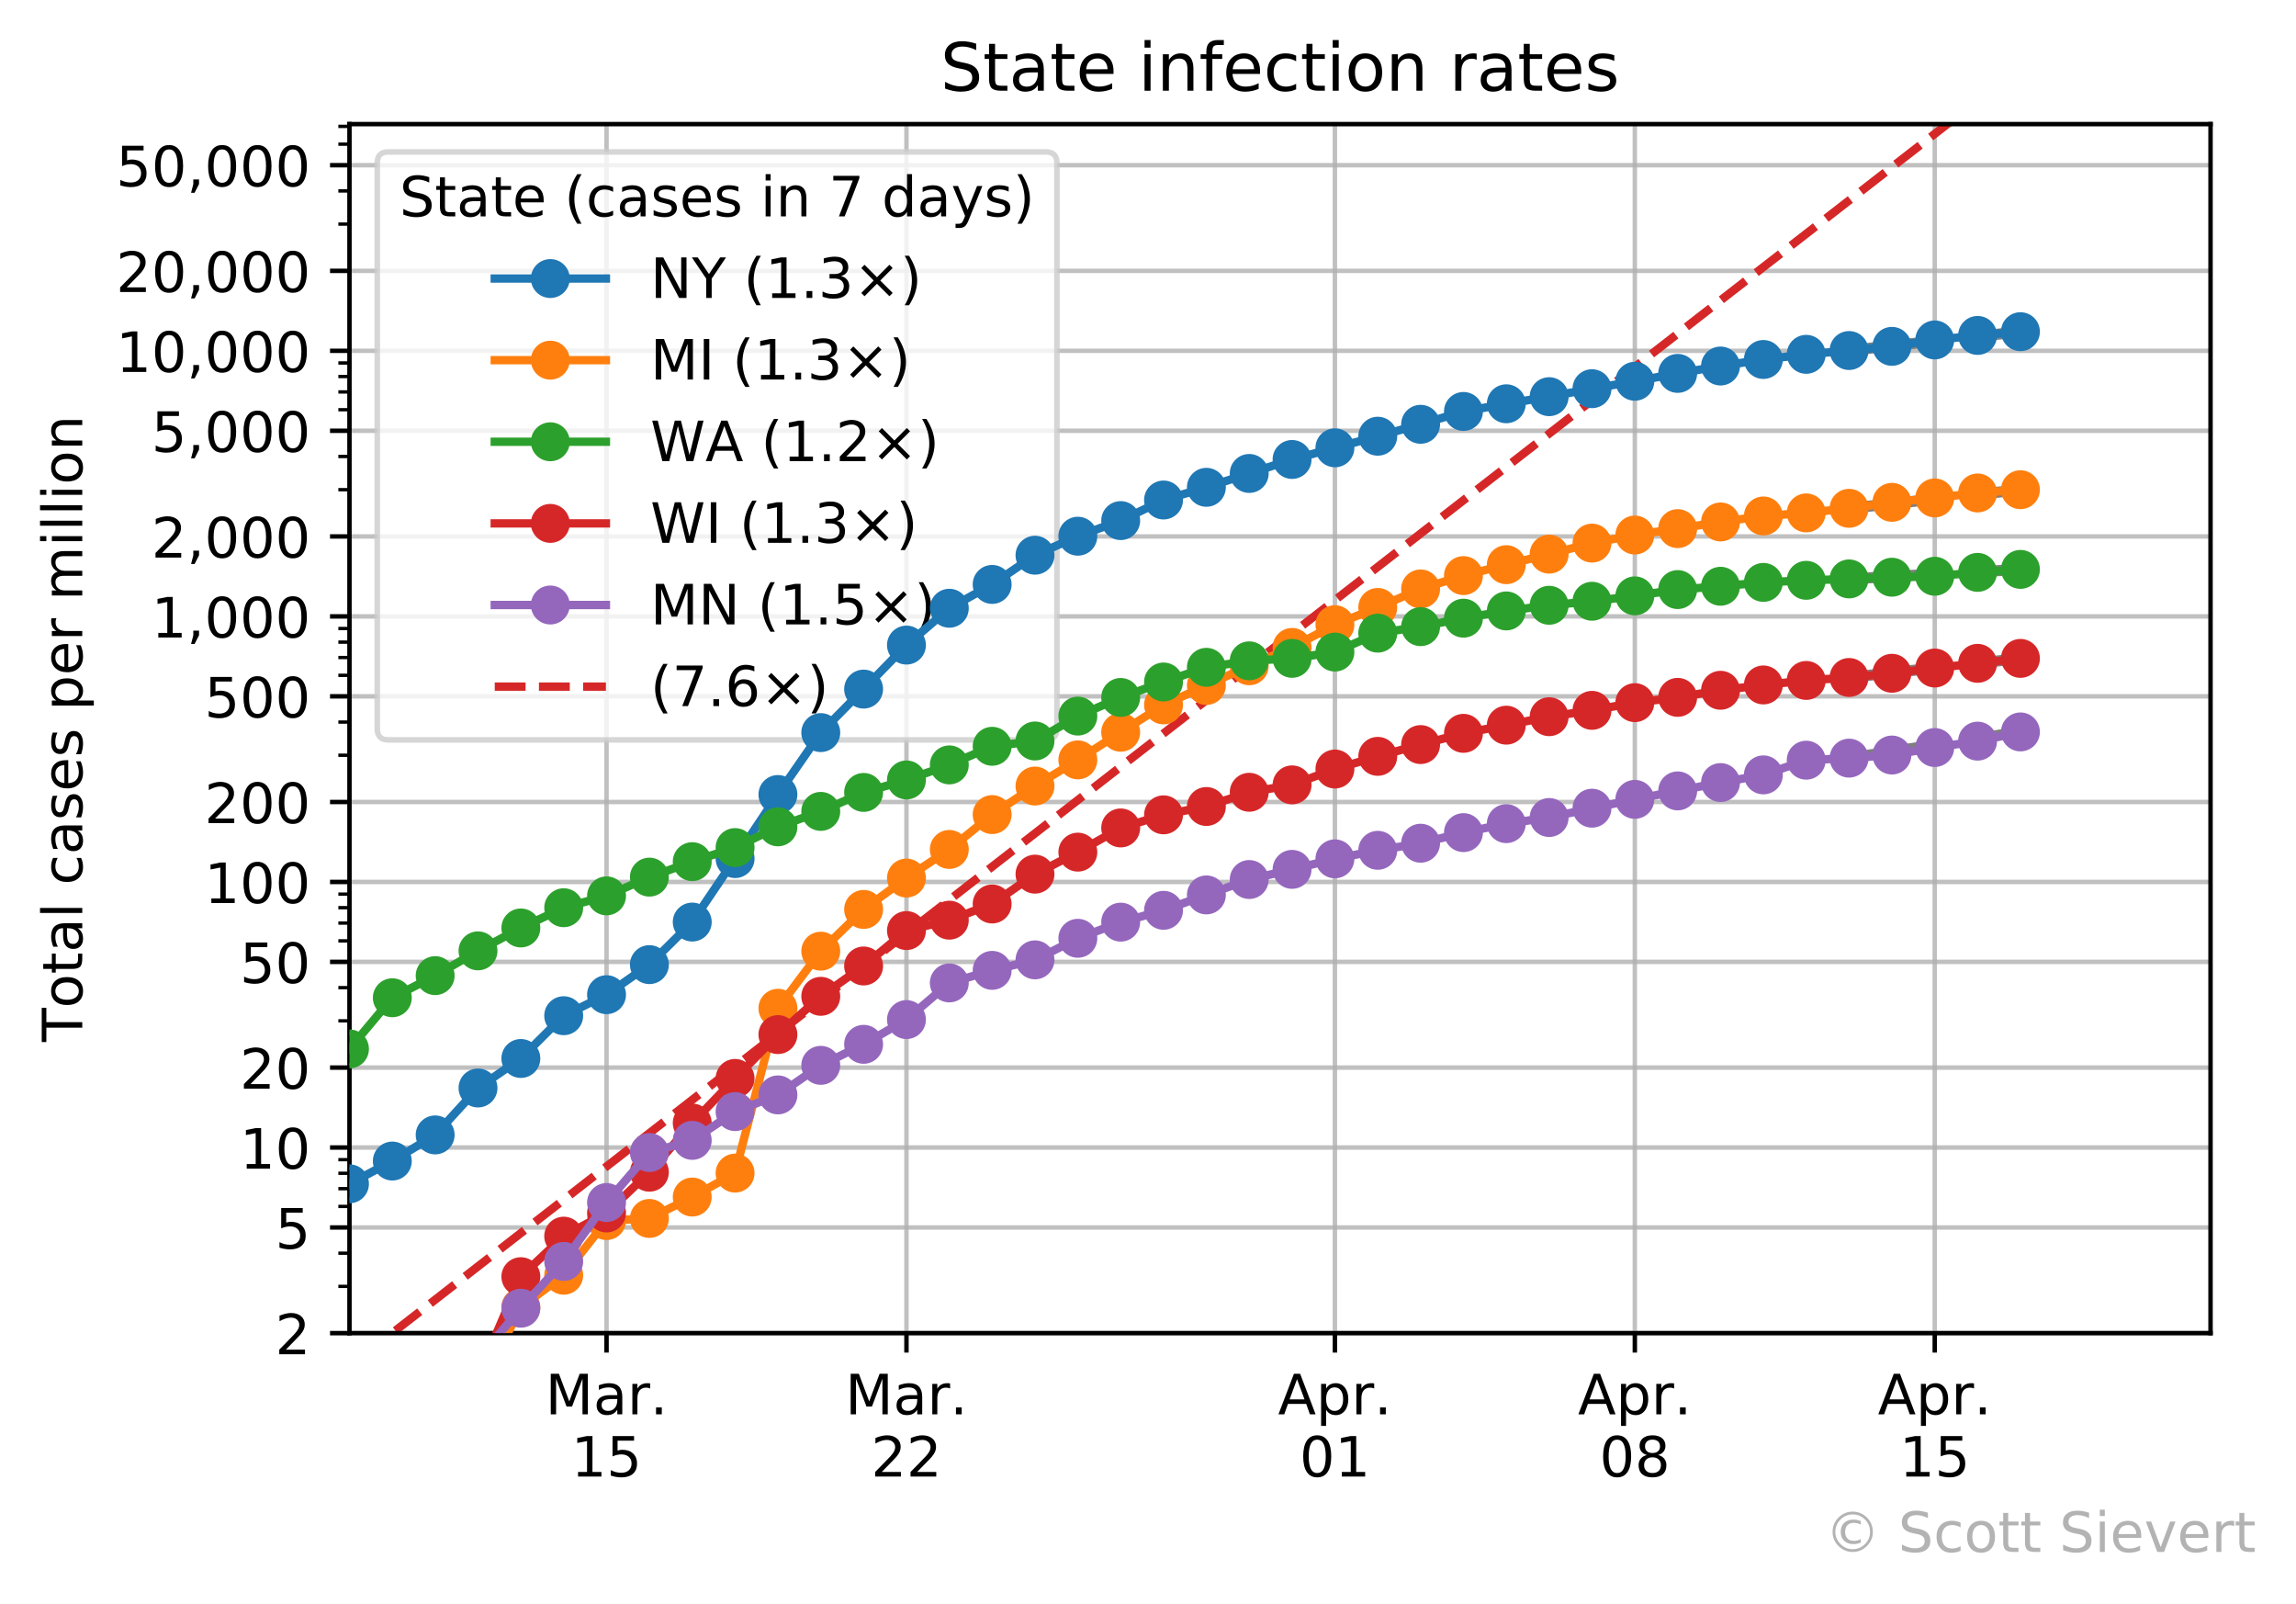 <?xml version="1.0" encoding="utf-8" standalone="no"?>
<!DOCTYPE svg PUBLIC "-//W3C//DTD SVG 1.1//EN"
  "http://www.w3.org/Graphics/SVG/1.1/DTD/svg11.dtd">
<!-- Created with matplotlib (https://matplotlib.org/) -->
<svg height="288.388pt" version="1.1" viewBox="0 0 413.044 288.388" width="413.044pt" xmlns="http://www.w3.org/2000/svg" xmlns:xlink="http://www.w3.org/1999/xlink">
 <defs>
  <style type="text/css">
*{stroke-linecap:butt;stroke-linejoin:round;}
  </style>
 </defs>
 <g id="figure_1">
  <g id="patch_1">
   <path d="M 0 288.388 
L 413.044 288.388 
L 413.044 0 
L 0 0 
z
" style="fill:#ffffff;"/>
  </g>
  <g id="axes_1">
   <g id="patch_2">
    <path d="M 62.869 239.758 
L 397.669 239.758 
L 397.669 22.318 
L 62.869 22.318 
z
" style="fill:#ffffff;"/>
   </g>
   <g id="matplotlib.axis_1">
    <g id="xtick_1">
     <g id="line2d_1">
      <path clip-path="url(#p1f62a56f40)" d="M 109.115 239.758 
L 109.115 22.318 
" style="fill:none;stroke:#b0b0b0;stroke-linecap:square;stroke-opacity:0.8;stroke-width:0.8;"/>
     </g>
     <g id="line2d_2">
      <defs>
       <path d="M 0 0 
L 0 3.5 
" id="m6d1f413180" style="stroke:#000000;stroke-width:0.8;"/>
      </defs>
      <g>
       <use style="stroke:#000000;stroke-width:0.8;" x="109.115" xlink:href="#m6d1f413180" y="239.758"/>
      </g>
     </g>
     <g id="text_1">
      <!-- Mar. -->
      <defs>
       <path d="M 9.812 72.906 
L 24.516 72.906 
L 43.109 23.297 
L 61.812 72.906 
L 76.516 72.906 
L 76.516 0 
L 66.891 0 
L 66.891 64.016 
L 48.094 14.016 
L 38.188 14.016 
L 19.391 64.016 
L 19.391 0 
L 9.812 0 
z
" id="DejaVuSans-77"/>
       <path d="M 34.281 27.484 
Q 23.391 27.484 19.188 25 
Q 14.984 22.516 14.984 16.5 
Q 14.984 11.719 18.141 8.906 
Q 21.297 6.109 26.703 6.109 
Q 34.188 6.109 38.703 11.406 
Q 43.219 16.703 43.219 25.484 
L 43.219 27.484 
z
M 52.203 31.203 
L 52.203 0 
L 43.219 0 
L 43.219 8.297 
Q 40.141 3.328 35.547 0.953 
Q 30.953 -1.422 24.312 -1.422 
Q 15.922 -1.422 10.953 3.297 
Q 6 8.016 6 15.922 
Q 6 25.141 12.172 29.828 
Q 18.359 34.516 30.609 34.516 
L 43.219 34.516 
L 43.219 35.406 
Q 43.219 41.609 39.141 45 
Q 35.062 48.391 27.688 48.391 
Q 23 48.391 18.547 47.266 
Q 14.109 46.141 10.016 43.891 
L 10.016 52.203 
Q 14.938 54.109 19.578 55.047 
Q 24.219 56 28.609 56 
Q 40.484 56 46.344 49.844 
Q 52.203 43.703 52.203 31.203 
z
" id="DejaVuSans-97"/>
       <path d="M 41.109 46.297 
Q 39.594 47.172 37.812 47.578 
Q 36.031 48 33.891 48 
Q 26.266 48 22.188 43.047 
Q 18.109 38.094 18.109 28.812 
L 18.109 0 
L 9.078 0 
L 9.078 54.688 
L 18.109 54.688 
L 18.109 46.188 
Q 20.953 51.172 25.484 53.578 
Q 30.031 56 36.531 56 
Q 37.453 56 38.578 55.875 
Q 39.703 55.766 41.062 55.516 
z
" id="DejaVuSans-114"/>
       <path d="M 10.688 12.406 
L 21 12.406 
L 21 0 
L 10.688 0 
z
" id="DejaVuSans-46"/>
      </defs>
      <g transform="translate(98.1 254.357)scale(0.1 -0.1)">
       <use xlink:href="#DejaVuSans-77"/>
       <use x="86.279" xlink:href="#DejaVuSans-97"/>
       <use x="147.559" xlink:href="#DejaVuSans-114"/>
       <use x="188.531" xlink:href="#DejaVuSans-46"/>
      </g>
      <!-- 15 -->
      <defs>
       <path d="M 12.406 8.297 
L 28.516 8.297 
L 28.516 63.922 
L 10.984 60.406 
L 10.984 69.391 
L 28.422 72.906 
L 38.281 72.906 
L 38.281 8.297 
L 54.391 8.297 
L 54.391 0 
L 12.406 0 
z
" id="DejaVuSans-49"/>
       <path d="M 10.797 72.906 
L 49.516 72.906 
L 49.516 64.594 
L 19.828 64.594 
L 19.828 46.734 
Q 21.969 47.469 24.109 47.828 
Q 26.266 48.188 28.422 48.188 
Q 40.625 48.188 47.75 41.5 
Q 54.891 34.812 54.891 23.391 
Q 54.891 11.625 47.562 5.094 
Q 40.234 -1.422 26.906 -1.422 
Q 22.312 -1.422 17.547 -0.641 
Q 12.797 0.141 7.719 1.703 
L 7.719 11.625 
Q 12.109 9.234 16.797 8.062 
Q 21.484 6.891 26.703 6.891 
Q 35.156 6.891 40.078 11.328 
Q 45.016 15.766 45.016 23.391 
Q 45.016 31 40.078 35.438 
Q 35.156 39.891 26.703 39.891 
Q 22.75 39.891 18.812 39.016 
Q 14.891 38.141 10.797 36.281 
z
" id="DejaVuSans-53"/>
      </defs>
      <g transform="translate(102.753 265.554)scale(0.1 -0.1)">
       <use xlink:href="#DejaVuSans-49"/>
       <use x="63.623" xlink:href="#DejaVuSans-53"/>
      </g>
     </g>
    </g>
    <g id="xtick_2">
     <g id="line2d_3">
      <path clip-path="url(#p1f62a56f40)" d="M 163.07 239.758 
L 163.07 22.318 
" style="fill:none;stroke:#b0b0b0;stroke-linecap:square;stroke-opacity:0.8;stroke-width:0.8;"/>
     </g>
     <g id="line2d_4">
      <g>
       <use style="stroke:#000000;stroke-width:0.8;" x="163.07" xlink:href="#m6d1f413180" y="239.758"/>
      </g>
     </g>
     <g id="text_2">
      <!-- Mar. -->
      <g transform="translate(152.054 254.357)scale(0.1 -0.1)">
       <use xlink:href="#DejaVuSans-77"/>
       <use x="86.279" xlink:href="#DejaVuSans-97"/>
       <use x="147.559" xlink:href="#DejaVuSans-114"/>
       <use x="188.531" xlink:href="#DejaVuSans-46"/>
      </g>
      <!-- 22 -->
      <defs>
       <path d="M 19.188 8.297 
L 53.609 8.297 
L 53.609 0 
L 7.328 0 
L 7.328 8.297 
Q 12.938 14.109 22.625 23.891 
Q 32.328 33.688 34.812 36.531 
Q 39.547 41.844 41.422 45.531 
Q 43.312 49.219 43.312 52.781 
Q 43.312 58.594 39.234 62.25 
Q 35.156 65.922 28.609 65.922 
Q 23.969 65.922 18.812 64.312 
Q 13.672 62.703 7.812 59.422 
L 7.812 69.391 
Q 13.766 71.781 18.938 73 
Q 24.125 74.219 28.422 74.219 
Q 39.75 74.219 46.484 68.547 
Q 53.219 62.891 53.219 53.422 
Q 53.219 48.922 51.531 44.891 
Q 49.859 40.875 45.406 35.406 
Q 44.188 33.984 37.641 27.219 
Q 31.109 20.453 19.188 8.297 
z
" id="DejaVuSans-50"/>
      </defs>
      <g transform="translate(156.707 265.554)scale(0.1 -0.1)">
       <use xlink:href="#DejaVuSans-50"/>
       <use x="63.623" xlink:href="#DejaVuSans-50"/>
      </g>
     </g>
    </g>
    <g id="xtick_3">
     <g id="line2d_5">
      <path clip-path="url(#p1f62a56f40)" d="M 240.147 239.758 
L 240.147 22.318 
" style="fill:none;stroke:#b0b0b0;stroke-linecap:square;stroke-opacity:0.8;stroke-width:0.8;"/>
     </g>
     <g id="line2d_6">
      <g>
       <use style="stroke:#000000;stroke-width:0.8;" x="240.147" xlink:href="#m6d1f413180" y="239.758"/>
      </g>
     </g>
     <g id="text_3">
      <!-- Apr. -->
      <defs>
       <path d="M 34.188 63.188 
L 20.797 26.906 
L 47.609 26.906 
z
M 28.609 72.906 
L 39.797 72.906 
L 67.578 0 
L 57.328 0 
L 50.688 18.703 
L 17.828 18.703 
L 11.188 0 
L 0.781 0 
z
" id="DejaVuSans-65"/>
       <path d="M 18.109 8.203 
L 18.109 -20.797 
L 9.078 -20.797 
L 9.078 54.688 
L 18.109 54.688 
L 18.109 46.391 
Q 20.953 51.266 25.266 53.625 
Q 29.594 56 35.594 56 
Q 45.562 56 51.781 48.094 
Q 58.016 40.188 58.016 27.297 
Q 58.016 14.406 51.781 6.484 
Q 45.562 -1.422 35.594 -1.422 
Q 29.594 -1.422 25.266 0.953 
Q 20.953 3.328 18.109 8.203 
z
M 48.688 27.297 
Q 48.688 37.203 44.609 42.844 
Q 40.531 48.484 33.406 48.484 
Q 26.266 48.484 22.188 42.844 
Q 18.109 37.203 18.109 27.297 
Q 18.109 17.391 22.188 11.75 
Q 26.266 6.109 33.406 6.109 
Q 40.531 6.109 44.609 11.75 
Q 48.688 17.391 48.688 27.297 
z
" id="DejaVuSans-112"/>
      </defs>
      <g transform="translate(229.915 254.357)scale(0.1 -0.1)">
       <use xlink:href="#DejaVuSans-65"/>
       <use x="68.408" xlink:href="#DejaVuSans-112"/>
       <use x="131.885" xlink:href="#DejaVuSans-114"/>
       <use x="172.857" xlink:href="#DejaVuSans-46"/>
      </g>
      <!-- 01 -->
      <defs>
       <path d="M 31.781 66.406 
Q 24.172 66.406 20.328 58.906 
Q 16.5 51.422 16.5 36.375 
Q 16.5 21.391 20.328 13.891 
Q 24.172 6.391 31.781 6.391 
Q 39.453 6.391 43.281 13.891 
Q 47.125 21.391 47.125 36.375 
Q 47.125 51.422 43.281 58.906 
Q 39.453 66.406 31.781 66.406 
z
M 31.781 74.219 
Q 44.047 74.219 50.516 64.516 
Q 56.984 54.828 56.984 36.375 
Q 56.984 17.969 50.516 8.266 
Q 44.047 -1.422 31.781 -1.422 
Q 19.531 -1.422 13.062 8.266 
Q 6.594 17.969 6.594 36.375 
Q 6.594 54.828 13.062 64.516 
Q 19.531 74.219 31.781 74.219 
z
" id="DejaVuSans-48"/>
      </defs>
      <g transform="translate(233.785 265.554)scale(0.1 -0.1)">
       <use xlink:href="#DejaVuSans-48"/>
       <use x="63.623" xlink:href="#DejaVuSans-49"/>
      </g>
     </g>
    </g>
    <g id="xtick_4">
     <g id="line2d_7">
      <path clip-path="url(#p1f62a56f40)" d="M 294.102 239.758 
L 294.102 22.318 
" style="fill:none;stroke:#b0b0b0;stroke-linecap:square;stroke-opacity:0.8;stroke-width:0.8;"/>
     </g>
     <g id="line2d_8">
      <g>
       <use style="stroke:#000000;stroke-width:0.8;" x="294.102" xlink:href="#m6d1f413180" y="239.758"/>
      </g>
     </g>
     <g id="text_4">
      <!-- Apr. -->
      <g transform="translate(283.87 254.357)scale(0.1 -0.1)">
       <use xlink:href="#DejaVuSans-65"/>
       <use x="68.408" xlink:href="#DejaVuSans-112"/>
       <use x="131.885" xlink:href="#DejaVuSans-114"/>
       <use x="172.857" xlink:href="#DejaVuSans-46"/>
      </g>
      <!-- 08 -->
      <defs>
       <path d="M 31.781 34.625 
Q 24.75 34.625 20.719 30.859 
Q 16.703 27.094 16.703 20.516 
Q 16.703 13.922 20.719 10.156 
Q 24.75 6.391 31.781 6.391 
Q 38.812 6.391 42.859 10.172 
Q 46.922 13.969 46.922 20.516 
Q 46.922 27.094 42.891 30.859 
Q 38.875 34.625 31.781 34.625 
z
M 21.922 38.812 
Q 15.578 40.375 12.031 44.719 
Q 8.5 49.078 8.5 55.328 
Q 8.5 64.062 14.719 69.141 
Q 20.953 74.219 31.781 74.219 
Q 42.672 74.219 48.875 69.141 
Q 55.078 64.062 55.078 55.328 
Q 55.078 49.078 51.531 44.719 
Q 48 40.375 41.703 38.812 
Q 48.828 37.156 52.797 32.312 
Q 56.781 27.484 56.781 20.516 
Q 56.781 9.906 50.312 4.234 
Q 43.844 -1.422 31.781 -1.422 
Q 19.734 -1.422 13.25 4.234 
Q 6.781 9.906 6.781 20.516 
Q 6.781 27.484 10.781 32.312 
Q 14.797 37.156 21.922 38.812 
z
M 18.312 54.391 
Q 18.312 48.734 21.844 45.562 
Q 25.391 42.391 31.781 42.391 
Q 38.141 42.391 41.719 45.562 
Q 45.312 48.734 45.312 54.391 
Q 45.312 60.062 41.719 63.234 
Q 38.141 66.406 31.781 66.406 
Q 25.391 66.406 21.844 63.234 
Q 18.312 60.062 18.312 54.391 
z
" id="DejaVuSans-56"/>
      </defs>
      <g transform="translate(287.739 265.554)scale(0.1 -0.1)">
       <use xlink:href="#DejaVuSans-48"/>
       <use x="63.623" xlink:href="#DejaVuSans-56"/>
      </g>
     </g>
    </g>
    <g id="xtick_5">
     <g id="line2d_9">
      <path clip-path="url(#p1f62a56f40)" d="M 348.056 239.758 
L 348.056 22.318 
" style="fill:none;stroke:#b0b0b0;stroke-linecap:square;stroke-opacity:0.8;stroke-width:0.8;"/>
     </g>
     <g id="line2d_10">
      <g>
       <use style="stroke:#000000;stroke-width:0.8;" x="348.056" xlink:href="#m6d1f413180" y="239.758"/>
      </g>
     </g>
     <g id="text_5">
      <!-- Apr. -->
      <g transform="translate(337.824 254.357)scale(0.1 -0.1)">
       <use xlink:href="#DejaVuSans-65"/>
       <use x="68.408" xlink:href="#DejaVuSans-112"/>
       <use x="131.885" xlink:href="#DejaVuSans-114"/>
       <use x="172.857" xlink:href="#DejaVuSans-46"/>
      </g>
      <!-- 15 -->
      <g transform="translate(341.694 265.554)scale(0.1 -0.1)">
       <use xlink:href="#DejaVuSans-49"/>
       <use x="63.623" xlink:href="#DejaVuSans-53"/>
      </g>
     </g>
    </g>
   </g>
   <g id="matplotlib.axis_2">
    <g id="ytick_1">
     <g id="line2d_11">
      <path clip-path="url(#p1f62a56f40)" d="M 62.869 239.758 
L 397.669 239.758 
" style="fill:none;stroke:#b0b0b0;stroke-linecap:square;stroke-opacity:0.8;stroke-width:0.8;"/>
     </g>
     <g id="line2d_12">
      <defs>
       <path d="M 0 0 
L -3.5 0 
" id="me091c6d905" style="stroke:#000000;stroke-width:0.8;"/>
      </defs>
      <g>
       <use style="stroke:#000000;stroke-width:0.8;" x="62.869" xlink:href="#me091c6d905" y="239.758"/>
      </g>
     </g>
     <g id="text_6">
      <!-- 2 -->
      <g transform="translate(49.506 243.557)scale(0.1 -0.1)">
       <use xlink:href="#DejaVuSans-50"/>
      </g>
     </g>
    </g>
    <g id="ytick_2">
     <g id="line2d_13">
      <path clip-path="url(#p1f62a56f40)" d="M 62.869 220.752 
L 397.669 220.752 
" style="fill:none;stroke:#b0b0b0;stroke-linecap:square;stroke-opacity:0.8;stroke-width:0.8;"/>
     </g>
     <g id="line2d_14">
      <g>
       <use style="stroke:#000000;stroke-width:0.8;" x="62.869" xlink:href="#me091c6d905" y="220.752"/>
      </g>
     </g>
     <g id="text_7">
      <!-- 5 -->
      <g transform="translate(49.506 224.551)scale(0.1 -0.1)">
       <use xlink:href="#DejaVuSans-53"/>
      </g>
     </g>
    </g>
    <g id="ytick_3">
     <g id="line2d_15">
      <path clip-path="url(#p1f62a56f40)" d="M 62.869 206.375 
L 397.669 206.375 
" style="fill:none;stroke:#b0b0b0;stroke-linecap:square;stroke-opacity:0.8;stroke-width:0.8;"/>
     </g>
     <g id="line2d_16">
      <g>
       <use style="stroke:#000000;stroke-width:0.8;" x="62.869" xlink:href="#me091c6d905" y="206.375"/>
      </g>
     </g>
     <g id="text_8">
      <!-- 10 -->
      <g transform="translate(43.144 210.174)scale(0.1 -0.1)">
       <use xlink:href="#DejaVuSans-49"/>
       <use x="63.623" xlink:href="#DejaVuSans-48"/>
      </g>
     </g>
    </g>
    <g id="ytick_4">
     <g id="line2d_17">
      <path clip-path="url(#p1f62a56f40)" d="M 62.869 191.997 
L 397.669 191.997 
" style="fill:none;stroke:#b0b0b0;stroke-linecap:square;stroke-opacity:0.8;stroke-width:0.8;"/>
     </g>
     <g id="line2d_18">
      <g>
       <use style="stroke:#000000;stroke-width:0.8;" x="62.869" xlink:href="#me091c6d905" y="191.997"/>
      </g>
     </g>
     <g id="text_9">
      <!-- 20 -->
      <g transform="translate(43.144 195.796)scale(0.1 -0.1)">
       <use xlink:href="#DejaVuSans-50"/>
       <use x="63.623" xlink:href="#DejaVuSans-48"/>
      </g>
     </g>
    </g>
    <g id="ytick_5">
     <g id="line2d_19">
      <path clip-path="url(#p1f62a56f40)" d="M 62.869 172.991 
L 397.669 172.991 
" style="fill:none;stroke:#b0b0b0;stroke-linecap:square;stroke-opacity:0.8;stroke-width:0.8;"/>
     </g>
     <g id="line2d_20">
      <g>
       <use style="stroke:#000000;stroke-width:0.8;" x="62.869" xlink:href="#me091c6d905" y="172.991"/>
      </g>
     </g>
     <g id="text_10">
      <!-- 50 -->
      <g transform="translate(43.144 176.79)scale(0.1 -0.1)">
       <use xlink:href="#DejaVuSans-53"/>
       <use x="63.623" xlink:href="#DejaVuSans-48"/>
      </g>
     </g>
    </g>
    <g id="ytick_6">
     <g id="line2d_21">
      <path clip-path="url(#p1f62a56f40)" d="M 62.869 158.614 
L 397.669 158.614 
" style="fill:none;stroke:#b0b0b0;stroke-linecap:square;stroke-opacity:0.8;stroke-width:0.8;"/>
     </g>
     <g id="line2d_22">
      <g>
       <use style="stroke:#000000;stroke-width:0.8;" x="62.869" xlink:href="#me091c6d905" y="158.614"/>
      </g>
     </g>
     <g id="text_11">
      <!-- 100 -->
      <g transform="translate(36.781 162.413)scale(0.1 -0.1)">
       <use xlink:href="#DejaVuSans-49"/>
       <use x="63.623" xlink:href="#DejaVuSans-48"/>
       <use x="127.246" xlink:href="#DejaVuSans-48"/>
      </g>
     </g>
    </g>
    <g id="ytick_7">
     <g id="line2d_23">
      <path clip-path="url(#p1f62a56f40)" d="M 62.869 144.236 
L 397.669 144.236 
" style="fill:none;stroke:#b0b0b0;stroke-linecap:square;stroke-opacity:0.8;stroke-width:0.8;"/>
     </g>
     <g id="line2d_24">
      <g>
       <use style="stroke:#000000;stroke-width:0.8;" x="62.869" xlink:href="#me091c6d905" y="144.236"/>
      </g>
     </g>
     <g id="text_12">
      <!-- 200 -->
      <g transform="translate(36.781 148.036)scale(0.1 -0.1)">
       <use xlink:href="#DejaVuSans-50"/>
       <use x="63.623" xlink:href="#DejaVuSans-48"/>
       <use x="127.246" xlink:href="#DejaVuSans-48"/>
      </g>
     </g>
    </g>
    <g id="ytick_8">
     <g id="line2d_25">
      <path clip-path="url(#p1f62a56f40)" d="M 62.869 125.23 
L 397.669 125.23 
" style="fill:none;stroke:#b0b0b0;stroke-linecap:square;stroke-opacity:0.8;stroke-width:0.8;"/>
     </g>
     <g id="line2d_26">
      <g>
       <use style="stroke:#000000;stroke-width:0.8;" x="62.869" xlink:href="#me091c6d905" y="125.23"/>
      </g>
     </g>
     <g id="text_13">
      <!-- 500 -->
      <g transform="translate(36.781 129.03)scale(0.1 -0.1)">
       <use xlink:href="#DejaVuSans-53"/>
       <use x="63.623" xlink:href="#DejaVuSans-48"/>
       <use x="127.246" xlink:href="#DejaVuSans-48"/>
      </g>
     </g>
    </g>
    <g id="ytick_9">
     <g id="line2d_27">
      <path clip-path="url(#p1f62a56f40)" d="M 62.869 110.853 
L 397.669 110.853 
" style="fill:none;stroke:#b0b0b0;stroke-linecap:square;stroke-opacity:0.8;stroke-width:0.8;"/>
     </g>
     <g id="line2d_28">
      <g>
       <use style="stroke:#000000;stroke-width:0.8;" x="62.869" xlink:href="#me091c6d905" y="110.853"/>
      </g>
     </g>
     <g id="text_14">
      <!-- 1,000 -->
      <defs>
       <path d="M 11.719 12.406 
L 22.016 12.406 
L 22.016 4 
L 14.016 -11.625 
L 7.719 -11.625 
L 11.719 4 
z
" id="DejaVuSans-44"/>
      </defs>
      <g transform="translate(27.241 114.652)scale(0.1 -0.1)">
       <use xlink:href="#DejaVuSans-49"/>
       <use x="63.623" xlink:href="#DejaVuSans-44"/>
       <use x="95.41" xlink:href="#DejaVuSans-48"/>
       <use x="159.033" xlink:href="#DejaVuSans-48"/>
       <use x="222.656" xlink:href="#DejaVuSans-48"/>
      </g>
     </g>
    </g>
    <g id="ytick_10">
     <g id="line2d_29">
      <path clip-path="url(#p1f62a56f40)" d="M 62.869 96.475 
L 397.669 96.475 
" style="fill:none;stroke:#b0b0b0;stroke-linecap:square;stroke-opacity:0.8;stroke-width:0.8;"/>
     </g>
     <g id="line2d_30">
      <g>
       <use style="stroke:#000000;stroke-width:0.8;" x="62.869" xlink:href="#me091c6d905" y="96.475"/>
      </g>
     </g>
     <g id="text_15">
      <!-- 2,000 -->
      <g transform="translate(27.241 100.275)scale(0.1 -0.1)">
       <use xlink:href="#DejaVuSans-50"/>
       <use x="63.623" xlink:href="#DejaVuSans-44"/>
       <use x="95.41" xlink:href="#DejaVuSans-48"/>
       <use x="159.033" xlink:href="#DejaVuSans-48"/>
       <use x="222.656" xlink:href="#DejaVuSans-48"/>
      </g>
     </g>
    </g>
    <g id="ytick_11">
     <g id="line2d_31">
      <path clip-path="url(#p1f62a56f40)" d="M 62.869 77.469 
L 397.669 77.469 
" style="fill:none;stroke:#b0b0b0;stroke-linecap:square;stroke-opacity:0.8;stroke-width:0.8;"/>
     </g>
     <g id="line2d_32">
      <g>
       <use style="stroke:#000000;stroke-width:0.8;" x="62.869" xlink:href="#me091c6d905" y="77.469"/>
      </g>
     </g>
     <g id="text_16">
      <!-- 5,000 -->
      <g transform="translate(27.241 81.269)scale(0.1 -0.1)">
       <use xlink:href="#DejaVuSans-53"/>
       <use x="63.623" xlink:href="#DejaVuSans-44"/>
       <use x="95.41" xlink:href="#DejaVuSans-48"/>
       <use x="159.033" xlink:href="#DejaVuSans-48"/>
       <use x="222.656" xlink:href="#DejaVuSans-48"/>
      </g>
     </g>
    </g>
    <g id="ytick_12">
     <g id="line2d_33">
      <path clip-path="url(#p1f62a56f40)" d="M 62.869 63.092 
L 397.669 63.092 
" style="fill:none;stroke:#b0b0b0;stroke-linecap:square;stroke-opacity:0.8;stroke-width:0.8;"/>
     </g>
     <g id="line2d_34">
      <g>
       <use style="stroke:#000000;stroke-width:0.8;" x="62.869" xlink:href="#me091c6d905" y="63.092"/>
      </g>
     </g>
     <g id="text_17">
      <!-- 10,000 -->
      <g transform="translate(20.878 66.891)scale(0.1 -0.1)">
       <use xlink:href="#DejaVuSans-49"/>
       <use x="63.623" xlink:href="#DejaVuSans-48"/>
       <use x="127.246" xlink:href="#DejaVuSans-44"/>
       <use x="159.033" xlink:href="#DejaVuSans-48"/>
       <use x="222.656" xlink:href="#DejaVuSans-48"/>
       <use x="286.279" xlink:href="#DejaVuSans-48"/>
      </g>
     </g>
    </g>
    <g id="ytick_13">
     <g id="line2d_35">
      <path clip-path="url(#p1f62a56f40)" d="M 62.869 48.714 
L 397.669 48.714 
" style="fill:none;stroke:#b0b0b0;stroke-linecap:square;stroke-opacity:0.8;stroke-width:0.8;"/>
     </g>
     <g id="line2d_36">
      <g>
       <use style="stroke:#000000;stroke-width:0.8;" x="62.869" xlink:href="#me091c6d905" y="48.714"/>
      </g>
     </g>
     <g id="text_18">
      <!-- 20,000 -->
      <g transform="translate(20.878 52.514)scale(0.1 -0.1)">
       <use xlink:href="#DejaVuSans-50"/>
       <use x="63.623" xlink:href="#DejaVuSans-48"/>
       <use x="127.246" xlink:href="#DejaVuSans-44"/>
       <use x="159.033" xlink:href="#DejaVuSans-48"/>
       <use x="222.656" xlink:href="#DejaVuSans-48"/>
       <use x="286.279" xlink:href="#DejaVuSans-48"/>
      </g>
     </g>
    </g>
    <g id="ytick_14">
     <g id="line2d_37">
      <path clip-path="url(#p1f62a56f40)" d="M 62.869 29.708 
L 397.669 29.708 
" style="fill:none;stroke:#b0b0b0;stroke-linecap:square;stroke-opacity:0.8;stroke-width:0.8;"/>
     </g>
     <g id="line2d_38">
      <g>
       <use style="stroke:#000000;stroke-width:0.8;" x="62.869" xlink:href="#me091c6d905" y="29.708"/>
      </g>
     </g>
     <g id="text_19">
      <!-- 50,000 -->
      <g transform="translate(20.878 33.508)scale(0.1 -0.1)">
       <use xlink:href="#DejaVuSans-53"/>
       <use x="63.623" xlink:href="#DejaVuSans-48"/>
       <use x="127.246" xlink:href="#DejaVuSans-44"/>
       <use x="159.033" xlink:href="#DejaVuSans-48"/>
       <use x="222.656" xlink:href="#DejaVuSans-48"/>
       <use x="286.279" xlink:href="#DejaVuSans-48"/>
      </g>
     </g>
    </g>
    <g id="ytick_15">
     <g id="line2d_39">
      <defs>
       <path d="M 0 0 
L -2 0 
" id="me0e869803b" style="stroke:#000000;stroke-width:0.6;"/>
      </defs>
      <g>
       <use style="stroke:#000000;stroke-width:0.6;" x="62.869" xlink:href="#me0e869803b" y="231.348"/>
      </g>
     </g>
    </g>
    <g id="ytick_16">
     <g id="line2d_40">
      <g>
       <use style="stroke:#000000;stroke-width:0.6;" x="62.869" xlink:href="#me0e869803b" y="225.381"/>
      </g>
     </g>
    </g>
    <g id="ytick_17">
     <g id="line2d_41">
      <g>
       <use style="stroke:#000000;stroke-width:0.6;" x="62.869" xlink:href="#me0e869803b" y="216.97"/>
      </g>
     </g>
    </g>
    <g id="ytick_18">
     <g id="line2d_42">
      <g>
       <use style="stroke:#000000;stroke-width:0.6;" x="62.869" xlink:href="#me0e869803b" y="213.773"/>
      </g>
     </g>
    </g>
    <g id="ytick_19">
     <g id="line2d_43">
      <g>
       <use style="stroke:#000000;stroke-width:0.6;" x="62.869" xlink:href="#me0e869803b" y="211.003"/>
      </g>
     </g>
    </g>
    <g id="ytick_20">
     <g id="line2d_44">
      <g>
       <use style="stroke:#000000;stroke-width:0.6;" x="62.869" xlink:href="#me0e869803b" y="208.56"/>
      </g>
     </g>
    </g>
    <g id="ytick_21">
     <g id="line2d_45">
      <g>
       <use style="stroke:#000000;stroke-width:0.6;" x="62.869" xlink:href="#me0e869803b" y="183.587"/>
      </g>
     </g>
    </g>
    <g id="ytick_22">
     <g id="line2d_46">
      <g>
       <use style="stroke:#000000;stroke-width:0.6;" x="62.869" xlink:href="#me0e869803b" y="177.62"/>
      </g>
     </g>
    </g>
    <g id="ytick_23">
     <g id="line2d_47">
      <g>
       <use style="stroke:#000000;stroke-width:0.6;" x="62.869" xlink:href="#me0e869803b" y="169.209"/>
      </g>
     </g>
    </g>
    <g id="ytick_24">
     <g id="line2d_48">
      <g>
       <use style="stroke:#000000;stroke-width:0.6;" x="62.869" xlink:href="#me0e869803b" y="166.012"/>
      </g>
     </g>
    </g>
    <g id="ytick_25">
     <g id="line2d_49">
      <g>
       <use style="stroke:#000000;stroke-width:0.6;" x="62.869" xlink:href="#me0e869803b" y="163.242"/>
      </g>
     </g>
    </g>
    <g id="ytick_26">
     <g id="line2d_50">
      <g>
       <use style="stroke:#000000;stroke-width:0.6;" x="62.869" xlink:href="#me0e869803b" y="160.799"/>
      </g>
     </g>
    </g>
    <g id="ytick_27">
     <g id="line2d_51">
      <g>
       <use style="stroke:#000000;stroke-width:0.6;" x="62.869" xlink:href="#me0e869803b" y="135.826"/>
      </g>
     </g>
    </g>
    <g id="ytick_28">
     <g id="line2d_52">
      <g>
       <use style="stroke:#000000;stroke-width:0.6;" x="62.869" xlink:href="#me0e869803b" y="129.859"/>
      </g>
     </g>
    </g>
    <g id="ytick_29">
     <g id="line2d_53">
      <g>
       <use style="stroke:#000000;stroke-width:0.6;" x="62.869" xlink:href="#me0e869803b" y="121.449"/>
      </g>
     </g>
    </g>
    <g id="ytick_30">
     <g id="line2d_54">
      <g>
       <use style="stroke:#000000;stroke-width:0.6;" x="62.869" xlink:href="#me0e869803b" y="118.251"/>
      </g>
     </g>
    </g>
    <g id="ytick_31">
     <g id="line2d_55">
      <g>
       <use style="stroke:#000000;stroke-width:0.6;" x="62.869" xlink:href="#me0e869803b" y="115.481"/>
      </g>
     </g>
    </g>
    <g id="ytick_32">
     <g id="line2d_56">
      <g>
       <use style="stroke:#000000;stroke-width:0.6;" x="62.869" xlink:href="#me0e869803b" y="113.038"/>
      </g>
     </g>
    </g>
    <g id="ytick_33">
     <g id="line2d_57">
      <g>
       <use style="stroke:#000000;stroke-width:0.6;" x="62.869" xlink:href="#me0e869803b" y="88.065"/>
      </g>
     </g>
    </g>
    <g id="ytick_34">
     <g id="line2d_58">
      <g>
       <use style="stroke:#000000;stroke-width:0.6;" x="62.869" xlink:href="#me0e869803b" y="82.098"/>
      </g>
     </g>
    </g>
    <g id="ytick_35">
     <g id="line2d_59">
      <g>
       <use style="stroke:#000000;stroke-width:0.6;" x="62.869" xlink:href="#me0e869803b" y="73.688"/>
      </g>
     </g>
    </g>
    <g id="ytick_36">
     <g id="line2d_60">
      <g>
       <use style="stroke:#000000;stroke-width:0.6;" x="62.869" xlink:href="#me0e869803b" y="70.49"/>
      </g>
     </g>
    </g>
    <g id="ytick_37">
     <g id="line2d_61">
      <g>
       <use style="stroke:#000000;stroke-width:0.6;" x="62.869" xlink:href="#me0e869803b" y="67.72"/>
      </g>
     </g>
    </g>
    <g id="ytick_38">
     <g id="line2d_62">
      <g>
       <use style="stroke:#000000;stroke-width:0.6;" x="62.869" xlink:href="#me0e869803b" y="65.277"/>
      </g>
     </g>
    </g>
    <g id="ytick_39">
     <g id="line2d_63">
      <g>
       <use style="stroke:#000000;stroke-width:0.6;" x="62.869" xlink:href="#me0e869803b" y="40.304"/>
      </g>
     </g>
    </g>
    <g id="ytick_40">
     <g id="line2d_64">
      <g>
       <use style="stroke:#000000;stroke-width:0.6;" x="62.869" xlink:href="#me0e869803b" y="34.337"/>
      </g>
     </g>
    </g>
    <g id="ytick_41">
     <g id="line2d_65">
      <g>
       <use style="stroke:#000000;stroke-width:0.6;" x="62.869" xlink:href="#me0e869803b" y="25.927"/>
      </g>
     </g>
    </g>
    <g id="ytick_42">
     <g id="line2d_66">
      <g>
       <use style="stroke:#000000;stroke-width:0.6;" x="62.869" xlink:href="#me0e869803b" y="22.729"/>
      </g>
     </g>
    </g>
    <g id="text_20">
     <!-- Total cases per million -->
     <defs>
      <path d="M -0.297 72.906 
L 61.375 72.906 
L 61.375 64.594 
L 35.5 64.594 
L 35.5 0 
L 25.594 0 
L 25.594 64.594 
L -0.297 64.594 
z
" id="DejaVuSans-84"/>
      <path d="M 30.609 48.391 
Q 23.391 48.391 19.188 42.75 
Q 14.984 37.109 14.984 27.297 
Q 14.984 17.484 19.156 11.844 
Q 23.344 6.203 30.609 6.203 
Q 37.797 6.203 41.984 11.859 
Q 46.188 17.531 46.188 27.297 
Q 46.188 37.016 41.984 42.703 
Q 37.797 48.391 30.609 48.391 
z
M 30.609 56 
Q 42.328 56 49.016 48.375 
Q 55.719 40.766 55.719 27.297 
Q 55.719 13.875 49.016 6.219 
Q 42.328 -1.422 30.609 -1.422 
Q 18.844 -1.422 12.172 6.219 
Q 5.516 13.875 5.516 27.297 
Q 5.516 40.766 12.172 48.375 
Q 18.844 56 30.609 56 
z
" id="DejaVuSans-111"/>
      <path d="M 18.312 70.219 
L 18.312 54.688 
L 36.812 54.688 
L 36.812 47.703 
L 18.312 47.703 
L 18.312 18.016 
Q 18.312 11.328 20.141 9.422 
Q 21.969 7.516 27.594 7.516 
L 36.812 7.516 
L 36.812 0 
L 27.594 0 
Q 17.188 0 13.234 3.875 
Q 9.281 7.766 9.281 18.016 
L 9.281 47.703 
L 2.688 47.703 
L 2.688 54.688 
L 9.281 54.688 
L 9.281 70.219 
z
" id="DejaVuSans-116"/>
      <path d="M 9.422 75.984 
L 18.406 75.984 
L 18.406 0 
L 9.422 0 
z
" id="DejaVuSans-108"/>
      <path id="DejaVuSans-32"/>
      <path d="M 48.781 52.594 
L 48.781 44.188 
Q 44.969 46.297 41.141 47.344 
Q 37.312 48.391 33.406 48.391 
Q 24.656 48.391 19.812 42.844 
Q 14.984 37.312 14.984 27.297 
Q 14.984 17.281 19.812 11.734 
Q 24.656 6.203 33.406 6.203 
Q 37.312 6.203 41.141 7.25 
Q 44.969 8.297 48.781 10.406 
L 48.781 2.094 
Q 45.016 0.344 40.984 -0.531 
Q 36.969 -1.422 32.422 -1.422 
Q 20.062 -1.422 12.781 6.344 
Q 5.516 14.109 5.516 27.297 
Q 5.516 40.672 12.859 48.328 
Q 20.219 56 33.016 56 
Q 37.156 56 41.109 55.141 
Q 45.062 54.297 48.781 52.594 
z
" id="DejaVuSans-99"/>
      <path d="M 44.281 53.078 
L 44.281 44.578 
Q 40.484 46.531 36.375 47.5 
Q 32.281 48.484 27.875 48.484 
Q 21.188 48.484 17.844 46.438 
Q 14.5 44.391 14.5 40.281 
Q 14.5 37.156 16.891 35.375 
Q 19.281 33.594 26.516 31.984 
L 29.594 31.297 
Q 39.156 29.25 43.188 25.516 
Q 47.219 21.781 47.219 15.094 
Q 47.219 7.469 41.188 3.016 
Q 35.156 -1.422 24.609 -1.422 
Q 20.219 -1.422 15.453 -0.562 
Q 10.688 0.297 5.422 2 
L 5.422 11.281 
Q 10.406 8.688 15.234 7.391 
Q 20.062 6.109 24.812 6.109 
Q 31.156 6.109 34.562 8.281 
Q 37.984 10.453 37.984 14.406 
Q 37.984 18.062 35.516 20.016 
Q 33.062 21.969 24.703 23.781 
L 21.578 24.516 
Q 13.234 26.266 9.516 29.906 
Q 5.812 33.547 5.812 39.891 
Q 5.812 47.609 11.281 51.797 
Q 16.75 56 26.812 56 
Q 31.781 56 36.172 55.266 
Q 40.578 54.547 44.281 53.078 
z
" id="DejaVuSans-115"/>
      <path d="M 56.203 29.594 
L 56.203 25.203 
L 14.891 25.203 
Q 15.484 15.922 20.484 11.062 
Q 25.484 6.203 34.422 6.203 
Q 39.594 6.203 44.453 7.469 
Q 49.312 8.734 54.109 11.281 
L 54.109 2.781 
Q 49.266 0.734 44.188 -0.344 
Q 39.109 -1.422 33.891 -1.422 
Q 20.797 -1.422 13.156 6.188 
Q 5.516 13.812 5.516 26.812 
Q 5.516 40.234 12.766 48.109 
Q 20.016 56 32.328 56 
Q 43.359 56 49.781 48.891 
Q 56.203 41.797 56.203 29.594 
z
M 47.219 32.234 
Q 47.125 39.594 43.094 43.984 
Q 39.062 48.391 32.422 48.391 
Q 24.906 48.391 20.391 44.141 
Q 15.875 39.891 15.188 32.172 
z
" id="DejaVuSans-101"/>
      <path d="M 52 44.188 
Q 55.375 50.25 60.062 53.125 
Q 64.75 56 71.094 56 
Q 79.641 56 84.281 50.016 
Q 88.922 44.047 88.922 33.016 
L 88.922 0 
L 79.891 0 
L 79.891 32.719 
Q 79.891 40.578 77.094 44.375 
Q 74.312 48.188 68.609 48.188 
Q 61.625 48.188 57.562 43.547 
Q 53.516 38.922 53.516 30.906 
L 53.516 0 
L 44.484 0 
L 44.484 32.719 
Q 44.484 40.625 41.703 44.406 
Q 38.922 48.188 33.109 48.188 
Q 26.219 48.188 22.156 43.531 
Q 18.109 38.875 18.109 30.906 
L 18.109 0 
L 9.078 0 
L 9.078 54.688 
L 18.109 54.688 
L 18.109 46.188 
Q 21.188 51.219 25.484 53.609 
Q 29.781 56 35.688 56 
Q 41.656 56 45.828 52.969 
Q 50 49.953 52 44.188 
z
" id="DejaVuSans-109"/>
      <path d="M 9.422 54.688 
L 18.406 54.688 
L 18.406 0 
L 9.422 0 
z
M 9.422 75.984 
L 18.406 75.984 
L 18.406 64.594 
L 9.422 64.594 
z
" id="DejaVuSans-105"/>
      <path d="M 54.891 33.016 
L 54.891 0 
L 45.906 0 
L 45.906 32.719 
Q 45.906 40.484 42.875 44.328 
Q 39.844 48.188 33.797 48.188 
Q 26.516 48.188 22.312 43.547 
Q 18.109 38.922 18.109 30.906 
L 18.109 0 
L 9.078 0 
L 9.078 54.688 
L 18.109 54.688 
L 18.109 46.188 
Q 21.344 51.125 25.703 53.562 
Q 30.078 56 35.797 56 
Q 45.219 56 50.047 50.172 
Q 54.891 44.344 54.891 33.016 
z
" id="DejaVuSans-110"/>
     </defs>
     <g transform="translate(14.798 187.379)rotate(-90)scale(0.1 -0.1)">
      <use xlink:href="#DejaVuSans-84"/>
      <use x="60.818" xlink:href="#DejaVuSans-111"/>
      <use x="122" xlink:href="#DejaVuSans-116"/>
      <use x="161.209" xlink:href="#DejaVuSans-97"/>
      <use x="222.488" xlink:href="#DejaVuSans-108"/>
      <use x="250.271" xlink:href="#DejaVuSans-32"/>
      <use x="282.059" xlink:href="#DejaVuSans-99"/>
      <use x="337.039" xlink:href="#DejaVuSans-97"/>
      <use x="398.318" xlink:href="#DejaVuSans-115"/>
      <use x="450.418" xlink:href="#DejaVuSans-101"/>
      <use x="511.941" xlink:href="#DejaVuSans-115"/>
      <use x="564.041" xlink:href="#DejaVuSans-32"/>
      <use x="595.828" xlink:href="#DejaVuSans-112"/>
      <use x="659.305" xlink:href="#DejaVuSans-101"/>
      <use x="720.828" xlink:href="#DejaVuSans-114"/>
      <use x="761.941" xlink:href="#DejaVuSans-32"/>
      <use x="793.729" xlink:href="#DejaVuSans-109"/>
      <use x="891.141" xlink:href="#DejaVuSans-105"/>
      <use x="918.924" xlink:href="#DejaVuSans-108"/>
      <use x="946.707" xlink:href="#DejaVuSans-108"/>
      <use x="974.49" xlink:href="#DejaVuSans-105"/>
      <use x="1002.273" xlink:href="#DejaVuSans-111"/>
      <use x="1063.455" xlink:href="#DejaVuSans-110"/>
     </g>
    </g>
   </g>
   <g id="line2d_67">
    <path clip-path="url(#p1f62a56f40)" d="M 332.641 63.039 
L 340.348 62.192 
L 348.056 61.345 
L 355.764 60.498 
L 363.472 59.651 
" style="fill:none;stroke:#7f7f7f;stroke-dasharray:7.4,3.2;stroke-dashoffset:0;stroke-width:2;"/>
   </g>
   <g id="line2d_68">
    <path clip-path="url(#p1f62a56f40)" d="M 332.641 91.419 
L 340.348 90.582 
L 348.056 89.745 
L 355.764 88.908 
L 363.472 88.071 
" style="fill:none;stroke:#7f7f7f;stroke-dasharray:7.4,3.2;stroke-dashoffset:0;stroke-width:2;"/>
   </g>
   <g id="line2d_69">
    <path clip-path="url(#p1f62a56f40)" d="M 332.641 104.114 
L 340.348 103.686 
L 348.056 103.258 
L 355.764 102.83 
L 363.472 102.401 
" style="fill:none;stroke:#7f7f7f;stroke-dasharray:7.4,3.2;stroke-dashoffset:0;stroke-width:2;"/>
   </g>
   <g id="line2d_70">
    <path clip-path="url(#p1f62a56f40)" d="M 332.641 121.841 
L 340.348 120.983 
L 348.056 120.124 
L 355.764 119.266 
L 363.472 118.408 
" style="fill:none;stroke:#7f7f7f;stroke-dasharray:7.4,3.2;stroke-dashoffset:0;stroke-width:2;"/>
   </g>
   <g id="line2d_71">
    <path clip-path="url(#p1f62a56f40)" d="M 332.641 136.346 
L 340.348 135.168 
L 348.056 133.989 
L 355.764 132.811 
L 363.472 131.632 
" style="fill:none;stroke:#7f7f7f;stroke-dasharray:7.4,3.2;stroke-dashoffset:0;stroke-width:2;"/>
   </g>
   <g id="line2d_72">
    <path clip-path="url(#p1f62a56f40)" d="M 39.745 263.697 
L 47.453 257.707 
L 55.161 251.716 
L 62.869 245.725 
L 70.577 239.735 
L 78.284 233.744 
L 85.992 227.753 
L 93.7 221.763 
L 101.408 215.772 
L 109.115 209.782 
L 116.823 203.791 
L 124.531 197.8 
L 132.239 191.81 
L 139.946 185.819 
L 147.654 179.829 
L 155.362 173.838 
L 163.07 167.847 
L 170.777 161.857 
L 178.485 155.866 
L 186.193 149.876 
L 193.901 143.885 
L 201.609 137.894 
L 209.316 131.904 
L 217.024 125.913 
L 224.732 119.922 
L 232.44 113.932 
L 240.147 107.941 
L 247.855 101.951 
L 255.563 95.96 
L 263.271 89.969 
L 270.978 83.979 
L 278.686 77.988 
L 286.394 71.998 
L 294.102 66.007 
L 301.81 60.016 
L 309.517 54.026 
L 317.225 48.035 
L 324.933 42.045 
L 332.641 36.054 
L 340.348 30.063 
L 348.056 24.073 
L 355.764 18.082 
L 363.472 12.091 
" style="fill:none;stroke:#d62728;stroke-dasharray:5.55,2.4;stroke-dashoffset:0;stroke-width:1.5;"/>
   </g>
   <g id="patch_3">
    <path d="M 62.869 239.758 
L 62.869 22.318 
" style="fill:none;stroke:#000000;stroke-linecap:square;stroke-linejoin:miter;stroke-width:0.8;"/>
   </g>
   <g id="patch_4">
    <path d="M 397.669 239.758 
L 397.669 22.318 
" style="fill:none;stroke:#000000;stroke-linecap:square;stroke-linejoin:miter;stroke-width:0.8;"/>
   </g>
   <g id="patch_5">
    <path d="M 62.869 239.758 
L 397.669 239.758 
" style="fill:none;stroke:#000000;stroke-linecap:square;stroke-linejoin:miter;stroke-width:0.8;"/>
   </g>
   <g id="patch_6">
    <path d="M 62.869 22.318 
L 397.669 22.318 
" style="fill:none;stroke:#000000;stroke-linecap:square;stroke-linejoin:miter;stroke-width:0.8;"/>
   </g>
   <g id="text_21">
    <!-- © Scott Sievert -->
    <defs>
     <path d="M 50 72.516 
Q 57.422 72.516 63.844 69.828 
Q 70.266 67.141 75.594 61.812 
Q 80.906 56.5 83.547 50.094 
Q 86.188 43.703 86.188 36.188 
Q 86.188 28.766 83.547 22.391 
Q 80.906 16.016 75.594 10.688 
Q 70.266 5.375 63.844 2.688 
Q 57.422 0 50 0 
Q 42.578 0 36.156 2.688 
Q 29.734 5.375 24.422 10.688 
Q 19.094 16.016 16.453 22.391 
Q 13.812 28.766 13.812 36.188 
Q 13.812 43.703 16.453 50.094 
Q 19.094 56.5 24.422 61.812 
Q 29.734 67.141 36.156 69.828 
Q 42.578 72.516 50 72.516 
z
M 50 67.484 
Q 43.609 67.484 38.078 65.188 
Q 32.562 62.891 27.984 58.297 
Q 23.391 53.719 21.047 48.125 
Q 18.703 42.531 18.703 36.188 
Q 18.703 29.891 21.047 24.344 
Q 23.391 18.797 27.984 14.203 
Q 32.562 9.625 38.078 7.297 
Q 43.609 4.984 50 4.984 
Q 56.453 4.984 61.984 7.297 
Q 67.531 9.625 72.125 14.203 
Q 76.656 18.75 78.922 24.266 
Q 81.203 29.781 81.203 36.188 
Q 81.203 42.672 78.906 48.219 
Q 76.609 53.766 72.125 58.297 
Q 67.531 62.891 61.984 65.188 
Q 56.453 67.484 50 67.484 
z
M 64.594 55.516 
L 64.594 49.219 
Q 61.375 50.828 58.203 51.609 
Q 55.031 52.391 51.812 52.391 
Q 44.531 52.391 40.453 48.109 
Q 36.375 43.844 36.375 36.188 
Q 36.375 28.422 40.547 24.172 
Q 44.734 19.922 52.297 19.922 
Q 55.422 19.922 58.391 20.672 
Q 61.375 21.438 64.594 23.094 
L 64.594 16.891 
Q 61.328 15.484 57.984 14.797 
Q 54.641 14.109 51.219 14.109 
Q 40.672 14.109 34.547 20.062 
Q 28.422 26.031 28.422 36.188 
Q 28.422 46.391 34.547 52.297 
Q 40.672 58.203 51.219 58.203 
Q 54.781 58.203 58.094 57.516 
Q 61.422 56.844 64.594 55.516 
z
" id="DejaVuSans-169"/>
     <path d="M 53.516 70.516 
L 53.516 60.891 
Q 47.906 63.578 42.922 64.891 
Q 37.938 66.219 33.297 66.219 
Q 25.25 66.219 20.875 63.094 
Q 16.5 59.969 16.5 54.203 
Q 16.5 49.359 19.406 46.891 
Q 22.312 44.438 30.422 42.922 
L 36.375 41.703 
Q 47.406 39.594 52.656 34.297 
Q 57.906 29 57.906 20.125 
Q 57.906 9.516 50.797 4.047 
Q 43.703 -1.422 29.984 -1.422 
Q 24.812 -1.422 18.969 -0.25 
Q 13.141 0.922 6.891 3.219 
L 6.891 13.375 
Q 12.891 10.016 18.656 8.297 
Q 24.422 6.594 29.984 6.594 
Q 38.422 6.594 43.016 9.906 
Q 47.609 13.234 47.609 19.391 
Q 47.609 24.75 44.312 27.781 
Q 41.016 30.812 33.5 32.328 
L 27.484 33.5 
Q 16.453 35.688 11.516 40.375 
Q 6.594 45.062 6.594 53.422 
Q 6.594 63.094 13.406 68.656 
Q 20.219 74.219 32.172 74.219 
Q 37.312 74.219 42.625 73.281 
Q 47.953 72.359 53.516 70.516 
z
" id="DejaVuSans-83"/>
     <path d="M 2.984 54.688 
L 12.5 54.688 
L 29.594 8.797 
L 46.688 54.688 
L 56.203 54.688 
L 35.688 0 
L 23.484 0 
z
" id="DejaVuSans-118"/>
    </defs>
    <g style="opacity:0.3;" transform="translate(328.299 279.109)scale(0.1 -0.1)">
     <use xlink:href="#DejaVuSans-169"/>
     <use x="100" xlink:href="#DejaVuSans-32"/>
     <use x="131.787" xlink:href="#DejaVuSans-83"/>
     <use x="195.264" xlink:href="#DejaVuSans-99"/>
     <use x="250.244" xlink:href="#DejaVuSans-111"/>
     <use x="311.426" xlink:href="#DejaVuSans-116"/>
     <use x="350.635" xlink:href="#DejaVuSans-116"/>
     <use x="389.844" xlink:href="#DejaVuSans-32"/>
     <use x="421.631" xlink:href="#DejaVuSans-83"/>
     <use x="485.107" xlink:href="#DejaVuSans-105"/>
     <use x="512.891" xlink:href="#DejaVuSans-101"/>
     <use x="574.414" xlink:href="#DejaVuSans-118"/>
     <use x="633.594" xlink:href="#DejaVuSans-101"/>
     <use x="695.117" xlink:href="#DejaVuSans-114"/>
     <use x="736.23" xlink:href="#DejaVuSans-116"/>
    </g>
   </g>
   <g id="text_22">
    <!-- State infection rates -->
    <defs>
     <path d="M 37.109 75.984 
L 37.109 68.5 
L 28.516 68.5 
Q 23.688 68.5 21.797 66.547 
Q 19.922 64.594 19.922 59.516 
L 19.922 54.688 
L 34.719 54.688 
L 34.719 47.703 
L 19.922 47.703 
L 19.922 0 
L 10.891 0 
L 10.891 47.703 
L 2.297 47.703 
L 2.297 54.688 
L 10.891 54.688 
L 10.891 58.5 
Q 10.891 67.625 15.141 71.797 
Q 19.391 75.984 28.609 75.984 
z
" id="DejaVuSans-102"/>
    </defs>
    <g transform="translate(169.194 16.318)scale(0.12 -0.12)">
     <use xlink:href="#DejaVuSans-83"/>
     <use x="63.477" xlink:href="#DejaVuSans-116"/>
     <use x="102.686" xlink:href="#DejaVuSans-97"/>
     <use x="163.965" xlink:href="#DejaVuSans-116"/>
     <use x="203.174" xlink:href="#DejaVuSans-101"/>
     <use x="264.697" xlink:href="#DejaVuSans-32"/>
     <use x="296.484" xlink:href="#DejaVuSans-105"/>
     <use x="324.268" xlink:href="#DejaVuSans-110"/>
     <use x="387.646" xlink:href="#DejaVuSans-102"/>
     <use x="422.852" xlink:href="#DejaVuSans-101"/>
     <use x="484.375" xlink:href="#DejaVuSans-99"/>
     <use x="539.355" xlink:href="#DejaVuSans-116"/>
     <use x="578.564" xlink:href="#DejaVuSans-105"/>
     <use x="606.348" xlink:href="#DejaVuSans-111"/>
     <use x="667.529" xlink:href="#DejaVuSans-110"/>
     <use x="730.908" xlink:href="#DejaVuSans-32"/>
     <use x="762.695" xlink:href="#DejaVuSans-114"/>
     <use x="803.809" xlink:href="#DejaVuSans-97"/>
     <use x="865.088" xlink:href="#DejaVuSans-116"/>
     <use x="904.297" xlink:href="#DejaVuSans-101"/>
     <use x="965.82" xlink:href="#DejaVuSans-115"/>
    </g>
   </g>
   <g id="legend_1">
    <g id="patch_7">
     <path d="M 69.869 133.065 
L 188.136 133.065 
Q 190.136 133.065 190.136 131.065 
L 190.136 29.318 
Q 190.136 27.318 188.136 27.318 
L 69.869 27.318 
Q 67.869 27.318 67.869 29.318 
L 67.869 131.065 
Q 67.869 133.065 69.869 133.065 
z
" style="fill:#ffffff;opacity:0.8;stroke:#cccccc;stroke-linejoin:miter;"/>
    </g>
    <g id="text_23">
     <!-- State (cases in 7 days) -->
     <defs>
      <path d="M 31 75.875 
Q 24.469 64.656 21.281 53.656 
Q 18.109 42.672 18.109 31.391 
Q 18.109 20.125 21.312 9.062 
Q 24.516 -2 31 -13.188 
L 23.188 -13.188 
Q 15.875 -1.703 12.234 9.375 
Q 8.594 20.453 8.594 31.391 
Q 8.594 42.281 12.203 53.312 
Q 15.828 64.359 23.188 75.875 
z
" id="DejaVuSans-40"/>
      <path d="M 8.203 72.906 
L 55.078 72.906 
L 55.078 68.703 
L 28.609 0 
L 18.312 0 
L 43.219 64.594 
L 8.203 64.594 
z
" id="DejaVuSans-55"/>
      <path d="M 45.406 46.391 
L 45.406 75.984 
L 54.391 75.984 
L 54.391 0 
L 45.406 0 
L 45.406 8.203 
Q 42.578 3.328 38.25 0.953 
Q 33.938 -1.422 27.875 -1.422 
Q 17.969 -1.422 11.734 6.484 
Q 5.516 14.406 5.516 27.297 
Q 5.516 40.188 11.734 48.094 
Q 17.969 56 27.875 56 
Q 33.938 56 38.25 53.625 
Q 42.578 51.266 45.406 46.391 
z
M 14.797 27.297 
Q 14.797 17.391 18.875 11.75 
Q 22.953 6.109 30.078 6.109 
Q 37.203 6.109 41.297 11.75 
Q 45.406 17.391 45.406 27.297 
Q 45.406 37.203 41.297 42.844 
Q 37.203 48.484 30.078 48.484 
Q 22.953 48.484 18.875 42.844 
Q 14.797 37.203 14.797 27.297 
z
" id="DejaVuSans-100"/>
      <path d="M 32.172 -5.078 
Q 28.375 -14.844 24.75 -17.812 
Q 21.141 -20.797 15.094 -20.797 
L 7.906 -20.797 
L 7.906 -13.281 
L 13.188 -13.281 
Q 16.891 -13.281 18.938 -11.516 
Q 21 -9.766 23.484 -3.219 
L 25.094 0.875 
L 2.984 54.688 
L 12.5 54.688 
L 29.594 11.922 
L 46.688 54.688 
L 56.203 54.688 
z
" id="DejaVuSans-121"/>
      <path d="M 8.016 75.875 
L 15.828 75.875 
Q 23.141 64.359 26.781 53.312 
Q 30.422 42.281 30.422 31.391 
Q 30.422 20.453 26.781 9.375 
Q 23.141 -1.703 15.828 -13.188 
L 8.016 -13.188 
Q 14.5 -2 17.703 9.062 
Q 20.906 20.125 20.906 31.391 
Q 20.906 42.672 17.703 53.656 
Q 14.5 64.656 8.016 75.875 
z
" id="DejaVuSans-41"/>
     </defs>
     <g transform="translate(71.869 38.917)scale(0.1 -0.1)">
      <use xlink:href="#DejaVuSans-83"/>
      <use x="63.477" xlink:href="#DejaVuSans-116"/>
      <use x="102.686" xlink:href="#DejaVuSans-97"/>
      <use x="163.965" xlink:href="#DejaVuSans-116"/>
      <use x="203.174" xlink:href="#DejaVuSans-101"/>
      <use x="264.697" xlink:href="#DejaVuSans-32"/>
      <use x="296.484" xlink:href="#DejaVuSans-40"/>
      <use x="335.498" xlink:href="#DejaVuSans-99"/>
      <use x="390.479" xlink:href="#DejaVuSans-97"/>
      <use x="451.758" xlink:href="#DejaVuSans-115"/>
      <use x="503.857" xlink:href="#DejaVuSans-101"/>
      <use x="565.381" xlink:href="#DejaVuSans-115"/>
      <use x="617.48" xlink:href="#DejaVuSans-32"/>
      <use x="649.268" xlink:href="#DejaVuSans-105"/>
      <use x="677.051" xlink:href="#DejaVuSans-110"/>
      <use x="740.43" xlink:href="#DejaVuSans-32"/>
      <use x="772.217" xlink:href="#DejaVuSans-55"/>
      <use x="835.84" xlink:href="#DejaVuSans-32"/>
      <use x="867.627" xlink:href="#DejaVuSans-100"/>
      <use x="931.104" xlink:href="#DejaVuSans-97"/>
      <use x="992.383" xlink:href="#DejaVuSans-121"/>
      <use x="1051.562" xlink:href="#DejaVuSans-115"/>
      <use x="1103.662" xlink:href="#DejaVuSans-41"/>
     </g>
    </g>
    <g id="line2d_73">
     <path d="M 89.002 50.095 
L 109.002 50.095 
" style="fill:none;stroke:#1f77b4;stroke-linecap:square;stroke-width:1.5;"/>
    </g>
    <g id="line2d_74">
     <defs>
      <path d="M 0 3 
C 0.796 3 1.559 2.684 2.121 2.121 
C 2.684 1.559 3 0.796 3 0 
C 3 -0.796 2.684 -1.559 2.121 -2.121 
C 1.559 -2.684 0.796 -3 0 -3 
C -0.796 -3 -1.559 -2.684 -2.121 -2.121 
C -2.684 -1.559 -3 -0.796 -3 0 
C -3 0.796 -2.684 1.559 -2.121 2.121 
C -1.559 2.684 -0.796 3 0 3 
z
" id="mfc698cddd5" style="stroke:#1f77b4;"/>
     </defs>
     <g>
      <use style="fill:#1f77b4;stroke:#1f77b4;" x="99.002" xlink:href="#mfc698cddd5" y="50.095"/>
     </g>
    </g>
    <g id="text_24">
     <!-- NY (1.3$\times$) -->
     <defs>
      <path d="M 9.812 72.906 
L 23.094 72.906 
L 55.422 11.922 
L 55.422 72.906 
L 64.984 72.906 
L 64.984 0 
L 51.703 0 
L 19.391 60.984 
L 19.391 0 
L 9.812 0 
z
" id="DejaVuSans-78"/>
      <path d="M -0.203 72.906 
L 10.406 72.906 
L 30.609 42.922 
L 50.688 72.906 
L 61.281 72.906 
L 35.5 34.719 
L 35.5 0 
L 25.594 0 
L 25.594 34.719 
z
" id="DejaVuSans-89"/>
      <path d="M 40.578 39.312 
Q 47.656 37.797 51.625 33 
Q 55.609 28.219 55.609 21.188 
Q 55.609 10.406 48.188 4.484 
Q 40.766 -1.422 27.094 -1.422 
Q 22.516 -1.422 17.656 -0.516 
Q 12.797 0.391 7.625 2.203 
L 7.625 11.719 
Q 11.719 9.328 16.594 8.109 
Q 21.484 6.891 26.812 6.891 
Q 36.078 6.891 40.938 10.547 
Q 45.797 14.203 45.797 21.188 
Q 45.797 27.641 41.281 31.266 
Q 36.766 34.906 28.719 34.906 
L 20.219 34.906 
L 20.219 43.016 
L 29.109 43.016 
Q 36.375 43.016 40.234 45.922 
Q 44.094 48.828 44.094 54.297 
Q 44.094 59.906 40.109 62.906 
Q 36.141 65.922 28.719 65.922 
Q 24.656 65.922 20.016 65.031 
Q 15.375 64.156 9.812 62.312 
L 9.812 71.094 
Q 15.438 72.656 20.344 73.438 
Q 25.25 74.219 29.594 74.219 
Q 40.828 74.219 47.359 69.109 
Q 53.906 64.016 53.906 55.328 
Q 53.906 49.266 50.438 45.094 
Q 46.969 40.922 40.578 39.312 
z
" id="DejaVuSans-51"/>
      <path d="M 70.125 53.719 
L 47.797 31.297 
L 70.125 8.984 
L 64.312 3.078 
L 41.891 25.484 
L 19.484 3.078 
L 13.719 8.984 
L 35.984 31.297 
L 13.719 53.719 
L 19.484 59.625 
L 41.891 37.203 
L 64.312 59.625 
z
" id="DejaVuSans-215"/>
     </defs>
     <g transform="translate(117.002 53.595)scale(0.1 -0.1)">
      <use transform="translate(0 0.125)" xlink:href="#DejaVuSans-78"/>
      <use transform="translate(74.805 0.125)" xlink:href="#DejaVuSans-89"/>
      <use transform="translate(135.889 0.125)" xlink:href="#DejaVuSans-32"/>
      <use transform="translate(167.676 0.125)" xlink:href="#DejaVuSans-40"/>
      <use transform="translate(206.689 0.125)" xlink:href="#DejaVuSans-49"/>
      <use transform="translate(270.312 0.125)" xlink:href="#DejaVuSans-46"/>
      <use transform="translate(302.1 0.125)" xlink:href="#DejaVuSans-51"/>
      <use transform="translate(365.723 0.125)" xlink:href="#DejaVuSans-215"/>
      <use transform="translate(449.512 0.125)" xlink:href="#DejaVuSans-41"/>
     </g>
    </g>
    <g id="line2d_75">
     <path d="M 89.002 64.773 
L 109.002 64.773 
" style="fill:none;stroke:#ff7f0e;stroke-linecap:square;stroke-width:1.5;"/>
    </g>
    <g id="line2d_76">
     <defs>
      <path d="M 0 3 
C 0.796 3 1.559 2.684 2.121 2.121 
C 2.684 1.559 3 0.796 3 0 
C 3 -0.796 2.684 -1.559 2.121 -2.121 
C 1.559 -2.684 0.796 -3 0 -3 
C -0.796 -3 -1.559 -2.684 -2.121 -2.121 
C -2.684 -1.559 -3 -0.796 -3 0 
C -3 0.796 -2.684 1.559 -2.121 2.121 
C -1.559 2.684 -0.796 3 0 3 
z
" id="m174f095c31" style="stroke:#ff7f0e;"/>
     </defs>
     <g>
      <use style="fill:#ff7f0e;stroke:#ff7f0e;" x="99.002" xlink:href="#m174f095c31" y="64.773"/>
     </g>
    </g>
    <g id="text_25">
     <!-- MI (1.3$\times$) -->
     <defs>
      <path d="M 9.812 72.906 
L 19.672 72.906 
L 19.672 0 
L 9.812 0 
z
" id="DejaVuSans-73"/>
     </defs>
     <g transform="translate(117.002 68.273)scale(0.1 -0.1)">
      <use transform="translate(0 0.125)" xlink:href="#DejaVuSans-77"/>
      <use transform="translate(86.279 0.125)" xlink:href="#DejaVuSans-73"/>
      <use transform="translate(115.771 0.125)" xlink:href="#DejaVuSans-32"/>
      <use transform="translate(147.559 0.125)" xlink:href="#DejaVuSans-40"/>
      <use transform="translate(186.572 0.125)" xlink:href="#DejaVuSans-49"/>
      <use transform="translate(250.195 0.125)" xlink:href="#DejaVuSans-46"/>
      <use transform="translate(281.982 0.125)" xlink:href="#DejaVuSans-51"/>
      <use transform="translate(345.605 0.125)" xlink:href="#DejaVuSans-215"/>
      <use transform="translate(429.395 0.125)" xlink:href="#DejaVuSans-41"/>
     </g>
    </g>
    <g id="line2d_77">
     <path d="M 89.002 79.451 
L 109.002 79.451 
" style="fill:none;stroke:#2ca02c;stroke-linecap:square;stroke-width:1.5;"/>
    </g>
    <g id="line2d_78">
     <defs>
      <path d="M 0 3 
C 0.796 3 1.559 2.684 2.121 2.121 
C 2.684 1.559 3 0.796 3 0 
C 3 -0.796 2.684 -1.559 2.121 -2.121 
C 1.559 -2.684 0.796 -3 0 -3 
C -0.796 -3 -1.559 -2.684 -2.121 -2.121 
C -2.684 -1.559 -3 -0.796 -3 0 
C -3 0.796 -2.684 1.559 -2.121 2.121 
C -1.559 2.684 -0.796 3 0 3 
z
" id="mb7132b9b08" style="stroke:#2ca02c;"/>
     </defs>
     <g>
      <use style="fill:#2ca02c;stroke:#2ca02c;" x="99.002" xlink:href="#mb7132b9b08" y="79.451"/>
     </g>
    </g>
    <g id="text_26">
     <!-- WA (1.2$\times$) -->
     <defs>
      <path d="M 3.328 72.906 
L 13.281 72.906 
L 28.609 11.281 
L 43.891 72.906 
L 54.984 72.906 
L 70.312 11.281 
L 85.594 72.906 
L 95.609 72.906 
L 77.297 0 
L 64.891 0 
L 49.516 63.281 
L 33.984 0 
L 21.578 0 
z
" id="DejaVuSans-87"/>
     </defs>
     <g transform="translate(117.002 82.951)scale(0.1 -0.1)">
      <use transform="translate(0 0.125)" xlink:href="#DejaVuSans-87"/>
      <use transform="translate(98.877 0.125)" xlink:href="#DejaVuSans-65"/>
      <use transform="translate(167.285 0.125)" xlink:href="#DejaVuSans-32"/>
      <use transform="translate(199.072 0.125)" xlink:href="#DejaVuSans-40"/>
      <use transform="translate(238.086 0.125)" xlink:href="#DejaVuSans-49"/>
      <use transform="translate(301.709 0.125)" xlink:href="#DejaVuSans-46"/>
      <use transform="translate(333.418 0.125)" xlink:href="#DejaVuSans-50"/>
      <use transform="translate(397.041 0.125)" xlink:href="#DejaVuSans-215"/>
      <use transform="translate(480.83 0.125)" xlink:href="#DejaVuSans-41"/>
     </g>
    </g>
    <g id="line2d_79">
     <path d="M 89.002 94.129 
L 109.002 94.129 
" style="fill:none;stroke:#d62728;stroke-linecap:square;stroke-width:1.5;"/>
    </g>
    <g id="line2d_80">
     <defs>
      <path d="M 0 3 
C 0.796 3 1.559 2.684 2.121 2.121 
C 2.684 1.559 3 0.796 3 0 
C 3 -0.796 2.684 -1.559 2.121 -2.121 
C 1.559 -2.684 0.796 -3 0 -3 
C -0.796 -3 -1.559 -2.684 -2.121 -2.121 
C -2.684 -1.559 -3 -0.796 -3 0 
C -3 0.796 -2.684 1.559 -2.121 2.121 
C -1.559 2.684 -0.796 3 0 3 
z
" id="m9e7865672e" style="stroke:#d62728;"/>
     </defs>
     <g>
      <use style="fill:#d62728;stroke:#d62728;" x="99.002" xlink:href="#m9e7865672e" y="94.129"/>
     </g>
    </g>
    <g id="text_27">
     <!-- WI (1.3$\times$) -->
     <g transform="translate(117.002 97.629)scale(0.1 -0.1)">
      <use transform="translate(0 0.125)" xlink:href="#DejaVuSans-87"/>
      <use transform="translate(98.877 0.125)" xlink:href="#DejaVuSans-73"/>
      <use transform="translate(128.369 0.125)" xlink:href="#DejaVuSans-32"/>
      <use transform="translate(160.156 0.125)" xlink:href="#DejaVuSans-40"/>
      <use transform="translate(199.17 0.125)" xlink:href="#DejaVuSans-49"/>
      <use transform="translate(262.793 0.125)" xlink:href="#DejaVuSans-46"/>
      <use transform="translate(294.58 0.125)" xlink:href="#DejaVuSans-51"/>
      <use transform="translate(358.203 0.125)" xlink:href="#DejaVuSans-215"/>
      <use transform="translate(441.992 0.125)" xlink:href="#DejaVuSans-41"/>
     </g>
    </g>
    <g id="line2d_81">
     <path d="M 89.002 108.807 
L 109.002 108.807 
" style="fill:none;stroke:#9467bd;stroke-linecap:square;stroke-width:1.5;"/>
    </g>
    <g id="line2d_82">
     <defs>
      <path d="M 0 3 
C 0.796 3 1.559 2.684 2.121 2.121 
C 2.684 1.559 3 0.796 3 0 
C 3 -0.796 2.684 -1.559 2.121 -2.121 
C 1.559 -2.684 0.796 -3 0 -3 
C -0.796 -3 -1.559 -2.684 -2.121 -2.121 
C -2.684 -1.559 -3 -0.796 -3 0 
C -3 0.796 -2.684 1.559 -2.121 2.121 
C -1.559 2.684 -0.796 3 0 3 
z
" id="m74311b1d29" style="stroke:#9467bd;"/>
     </defs>
     <g>
      <use style="fill:#9467bd;stroke:#9467bd;" x="99.002" xlink:href="#m74311b1d29" y="108.807"/>
     </g>
    </g>
    <g id="text_28">
     <!-- MN (1.5$\times$) -->
     <g transform="translate(117.002 112.307)scale(0.1 -0.1)">
      <use transform="translate(0 0.125)" xlink:href="#DejaVuSans-77"/>
      <use transform="translate(86.279 0.125)" xlink:href="#DejaVuSans-78"/>
      <use transform="translate(161.084 0.125)" xlink:href="#DejaVuSans-32"/>
      <use transform="translate(192.871 0.125)" xlink:href="#DejaVuSans-40"/>
      <use transform="translate(231.885 0.125)" xlink:href="#DejaVuSans-49"/>
      <use transform="translate(295.508 0.125)" xlink:href="#DejaVuSans-46"/>
      <use transform="translate(327.295 0.125)" xlink:href="#DejaVuSans-53"/>
      <use transform="translate(390.918 0.125)" xlink:href="#DejaVuSans-215"/>
      <use transform="translate(474.707 0.125)" xlink:href="#DejaVuSans-41"/>
     </g>
    </g>
    <g id="line2d_83">
     <path d="M 89.002 123.485 
L 109.002 123.485 
" style="fill:none;stroke:#d62728;stroke-dasharray:5.55,2.4;stroke-dashoffset:0;stroke-width:1.5;"/>
    </g>
    <g id="line2d_84"/>
    <g id="text_29">
     <!-- (7.6×) -->
     <defs>
      <path d="M 33.016 40.375 
Q 26.375 40.375 22.484 35.828 
Q 18.609 31.297 18.609 23.391 
Q 18.609 15.531 22.484 10.953 
Q 26.375 6.391 33.016 6.391 
Q 39.656 6.391 43.531 10.953 
Q 47.406 15.531 47.406 23.391 
Q 47.406 31.297 43.531 35.828 
Q 39.656 40.375 33.016 40.375 
z
M 52.594 71.297 
L 52.594 62.312 
Q 48.875 64.062 45.094 64.984 
Q 41.312 65.922 37.594 65.922 
Q 27.828 65.922 22.672 59.328 
Q 17.531 52.734 16.797 39.406 
Q 19.672 43.656 24.016 45.922 
Q 28.375 48.188 33.594 48.188 
Q 44.578 48.188 50.953 41.516 
Q 57.328 34.859 57.328 23.391 
Q 57.328 12.156 50.688 5.359 
Q 44.047 -1.422 33.016 -1.422 
Q 20.359 -1.422 13.672 8.266 
Q 6.984 17.969 6.984 36.375 
Q 6.984 53.656 15.188 63.938 
Q 23.391 74.219 37.203 74.219 
Q 40.922 74.219 44.703 73.484 
Q 48.484 72.75 52.594 71.297 
z
" id="DejaVuSans-54"/>
     </defs>
     <g transform="translate(117.002 126.985)scale(0.1 -0.1)">
      <use xlink:href="#DejaVuSans-40"/>
      <use x="39.014" xlink:href="#DejaVuSans-55"/>
      <use x="102.637" xlink:href="#DejaVuSans-46"/>
      <use x="134.424" xlink:href="#DejaVuSans-54"/>
      <use x="198.047" xlink:href="#DejaVuSans-215"/>
      <use x="281.836" xlink:href="#DejaVuSans-41"/>
     </g>
    </g>
   </g>
   <g id="line2d_85">
    <path clip-path="url(#p1f62a56f40)" d="M 19.223 289.388 
L 24.33 265.962 
L 32.038 251.584 
L 39.745 237.207 
L 47.453 222.595 
L 55.161 218.969 
L 62.869 212.904 
L 70.577 208.808 
L 78.284 204.108 
L 85.992 195.666 
L 93.7 190.361 
L 101.408 182.669 
L 109.115 178.888 
L 116.823 173.481 
L 124.531 165.826 
L 132.239 154.414 
L 139.946 142.888 
L 147.654 131.754 
L 155.362 123.93 
L 163.07 116.014 
L 170.777 109.39 
L 178.485 105.105 
L 186.193 99.85 
L 193.901 96.433 
L 201.609 93.627 
L 209.316 89.922 
L 217.024 87.64 
L 224.732 85.148 
L 232.44 82.633 
L 240.147 80.539 
L 247.855 78.451 
L 255.563 76.308 
L 263.271 73.997 
L 270.978 72.616 
L 278.686 71.341 
L 286.394 69.904 
L 294.102 68.568 
L 301.81 67.154 
L 309.517 65.826 
L 317.225 64.65 
L 324.933 63.724 
L 332.641 63.039 
L 340.348 62.29 
L 348.056 61.135 
L 355.764 60.326 
L 363.472 59.651 
" style="fill:none;stroke:#1f77b4;stroke-linecap:square;stroke-width:1.5;"/>
    <g clip-path="url(#p1f62a56f40)">
     <use style="fill:#1f77b4;stroke:#1f77b4;" x="1.207" xlink:href="#mfc698cddd5" y="315.699"/>
     <use style="fill:#1f77b4;stroke:#1f77b4;" x="8.914" xlink:href="#mfc698cddd5" y="315.699"/>
     <use style="fill:#1f77b4;stroke:#1f77b4;" x="16.622" xlink:href="#mfc698cddd5" y="301.322"/>
     <use style="fill:#1f77b4;stroke:#1f77b4;" x="24.33" xlink:href="#mfc698cddd5" y="265.962"/>
     <use style="fill:#1f77b4;stroke:#1f77b4;" x="32.038" xlink:href="#mfc698cddd5" y="251.584"/>
     <use style="fill:#1f77b4;stroke:#1f77b4;" x="39.745" xlink:href="#mfc698cddd5" y="237.207"/>
     <use style="fill:#1f77b4;stroke:#1f77b4;" x="47.453" xlink:href="#mfc698cddd5" y="222.595"/>
     <use style="fill:#1f77b4;stroke:#1f77b4;" x="55.161" xlink:href="#mfc698cddd5" y="218.969"/>
     <use style="fill:#1f77b4;stroke:#1f77b4;" x="62.869" xlink:href="#mfc698cddd5" y="212.904"/>
     <use style="fill:#1f77b4;stroke:#1f77b4;" x="70.577" xlink:href="#mfc698cddd5" y="208.808"/>
     <use style="fill:#1f77b4;stroke:#1f77b4;" x="78.284" xlink:href="#mfc698cddd5" y="204.108"/>
     <use style="fill:#1f77b4;stroke:#1f77b4;" x="85.992" xlink:href="#mfc698cddd5" y="195.666"/>
     <use style="fill:#1f77b4;stroke:#1f77b4;" x="93.7" xlink:href="#mfc698cddd5" y="190.361"/>
     <use style="fill:#1f77b4;stroke:#1f77b4;" x="101.408" xlink:href="#mfc698cddd5" y="182.669"/>
     <use style="fill:#1f77b4;stroke:#1f77b4;" x="109.115" xlink:href="#mfc698cddd5" y="178.888"/>
     <use style="fill:#1f77b4;stroke:#1f77b4;" x="116.823" xlink:href="#mfc698cddd5" y="173.481"/>
     <use style="fill:#1f77b4;stroke:#1f77b4;" x="124.531" xlink:href="#mfc698cddd5" y="165.826"/>
     <use style="fill:#1f77b4;stroke:#1f77b4;" x="132.239" xlink:href="#mfc698cddd5" y="154.414"/>
     <use style="fill:#1f77b4;stroke:#1f77b4;" x="139.946" xlink:href="#mfc698cddd5" y="142.888"/>
     <use style="fill:#1f77b4;stroke:#1f77b4;" x="147.654" xlink:href="#mfc698cddd5" y="131.754"/>
     <use style="fill:#1f77b4;stroke:#1f77b4;" x="155.362" xlink:href="#mfc698cddd5" y="123.93"/>
     <use style="fill:#1f77b4;stroke:#1f77b4;" x="163.07" xlink:href="#mfc698cddd5" y="116.014"/>
     <use style="fill:#1f77b4;stroke:#1f77b4;" x="170.777" xlink:href="#mfc698cddd5" y="109.39"/>
     <use style="fill:#1f77b4;stroke:#1f77b4;" x="178.485" xlink:href="#mfc698cddd5" y="105.105"/>
     <use style="fill:#1f77b4;stroke:#1f77b4;" x="186.193" xlink:href="#mfc698cddd5" y="99.85"/>
     <use style="fill:#1f77b4;stroke:#1f77b4;" x="193.901" xlink:href="#mfc698cddd5" y="96.433"/>
     <use style="fill:#1f77b4;stroke:#1f77b4;" x="201.609" xlink:href="#mfc698cddd5" y="93.627"/>
     <use style="fill:#1f77b4;stroke:#1f77b4;" x="209.316" xlink:href="#mfc698cddd5" y="89.922"/>
     <use style="fill:#1f77b4;stroke:#1f77b4;" x="217.024" xlink:href="#mfc698cddd5" y="87.64"/>
     <use style="fill:#1f77b4;stroke:#1f77b4;" x="224.732" xlink:href="#mfc698cddd5" y="85.148"/>
     <use style="fill:#1f77b4;stroke:#1f77b4;" x="232.44" xlink:href="#mfc698cddd5" y="82.633"/>
     <use style="fill:#1f77b4;stroke:#1f77b4;" x="240.147" xlink:href="#mfc698cddd5" y="80.539"/>
     <use style="fill:#1f77b4;stroke:#1f77b4;" x="247.855" xlink:href="#mfc698cddd5" y="78.451"/>
     <use style="fill:#1f77b4;stroke:#1f77b4;" x="255.563" xlink:href="#mfc698cddd5" y="76.308"/>
     <use style="fill:#1f77b4;stroke:#1f77b4;" x="263.271" xlink:href="#mfc698cddd5" y="73.997"/>
     <use style="fill:#1f77b4;stroke:#1f77b4;" x="270.978" xlink:href="#mfc698cddd5" y="72.616"/>
     <use style="fill:#1f77b4;stroke:#1f77b4;" x="278.686" xlink:href="#mfc698cddd5" y="71.341"/>
     <use style="fill:#1f77b4;stroke:#1f77b4;" x="286.394" xlink:href="#mfc698cddd5" y="69.904"/>
     <use style="fill:#1f77b4;stroke:#1f77b4;" x="294.102" xlink:href="#mfc698cddd5" y="68.568"/>
     <use style="fill:#1f77b4;stroke:#1f77b4;" x="301.81" xlink:href="#mfc698cddd5" y="67.154"/>
     <use style="fill:#1f77b4;stroke:#1f77b4;" x="309.517" xlink:href="#mfc698cddd5" y="65.826"/>
     <use style="fill:#1f77b4;stroke:#1f77b4;" x="317.225" xlink:href="#mfc698cddd5" y="64.65"/>
     <use style="fill:#1f77b4;stroke:#1f77b4;" x="324.933" xlink:href="#mfc698cddd5" y="63.724"/>
     <use style="fill:#1f77b4;stroke:#1f77b4;" x="332.641" xlink:href="#mfc698cddd5" y="63.039"/>
     <use style="fill:#1f77b4;stroke:#1f77b4;" x="340.348" xlink:href="#mfc698cddd5" y="62.29"/>
     <use style="fill:#1f77b4;stroke:#1f77b4;" x="348.056" xlink:href="#mfc698cddd5" y="61.135"/>
     <use style="fill:#1f77b4;stroke:#1f77b4;" x="355.764" xlink:href="#mfc698cddd5" y="60.326"/>
     <use style="fill:#1f77b4;stroke:#1f77b4;" x="363.472" xlink:href="#mfc698cddd5" y="59.651"/>
    </g>
   </g>
   <g id="line2d_86">
    <path clip-path="url(#p1f62a56f40)" d="M 70.577 287.492 
L 78.284 287.492 
L 85.992 250.327 
L 93.7 235.102 
L 101.408 229.344 
L 109.115 219.516 
L 116.823 219.129 
L 124.531 215.283 
L 132.239 210.976 
L 139.946 181.333 
L 147.654 171.063 
L 155.362 163.555 
L 163.07 157.913 
L 170.777 152.765 
L 178.485 146.498 
L 186.193 141.364 
L 193.901 136.66 
L 201.609 131.691 
L 209.316 126.775 
L 217.024 123.279 
L 224.732 119.735 
L 232.44 116.436 
L 240.147 112.346 
L 247.855 109.247 
L 255.563 105.917 
L 263.271 103.516 
L 270.978 101.555 
L 278.686 99.661 
L 286.394 97.674 
L 294.102 96.221 
L 301.81 95.069 
L 309.517 93.871 
L 317.225 92.794 
L 324.933 92.244 
L 332.641 91.419 
L 340.348 90.343 
L 348.056 89.548 
L 355.764 88.656 
L 363.472 88.071 
" style="fill:none;stroke:#ff7f0e;stroke-linecap:square;stroke-width:1.5;"/>
    <g clip-path="url(#p1f62a56f40)">
     <use style="fill:#ff7f0e;stroke:#ff7f0e;" x="70.577" xlink:href="#m174f095c31" y="287.492"/>
     <use style="fill:#ff7f0e;stroke:#ff7f0e;" x="78.284" xlink:href="#m174f095c31" y="287.492"/>
     <use style="fill:#ff7f0e;stroke:#ff7f0e;" x="85.992" xlink:href="#m174f095c31" y="250.327"/>
     <use style="fill:#ff7f0e;stroke:#ff7f0e;" x="93.7" xlink:href="#m174f095c31" y="235.102"/>
     <use style="fill:#ff7f0e;stroke:#ff7f0e;" x="101.408" xlink:href="#m174f095c31" y="229.344"/>
     <use style="fill:#ff7f0e;stroke:#ff7f0e;" x="109.115" xlink:href="#m174f095c31" y="219.516"/>
     <use style="fill:#ff7f0e;stroke:#ff7f0e;" x="116.823" xlink:href="#m174f095c31" y="219.129"/>
     <use style="fill:#ff7f0e;stroke:#ff7f0e;" x="124.531" xlink:href="#m174f095c31" y="215.283"/>
     <use style="fill:#ff7f0e;stroke:#ff7f0e;" x="132.239" xlink:href="#m174f095c31" y="210.976"/>
     <use style="fill:#ff7f0e;stroke:#ff7f0e;" x="139.946" xlink:href="#m174f095c31" y="181.333"/>
     <use style="fill:#ff7f0e;stroke:#ff7f0e;" x="147.654" xlink:href="#m174f095c31" y="171.063"/>
     <use style="fill:#ff7f0e;stroke:#ff7f0e;" x="155.362" xlink:href="#m174f095c31" y="163.555"/>
     <use style="fill:#ff7f0e;stroke:#ff7f0e;" x="163.07" xlink:href="#m174f095c31" y="157.913"/>
     <use style="fill:#ff7f0e;stroke:#ff7f0e;" x="170.777" xlink:href="#m174f095c31" y="152.765"/>
     <use style="fill:#ff7f0e;stroke:#ff7f0e;" x="178.485" xlink:href="#m174f095c31" y="146.498"/>
     <use style="fill:#ff7f0e;stroke:#ff7f0e;" x="186.193" xlink:href="#m174f095c31" y="141.364"/>
     <use style="fill:#ff7f0e;stroke:#ff7f0e;" x="193.901" xlink:href="#m174f095c31" y="136.66"/>
     <use style="fill:#ff7f0e;stroke:#ff7f0e;" x="201.609" xlink:href="#m174f095c31" y="131.691"/>
     <use style="fill:#ff7f0e;stroke:#ff7f0e;" x="209.316" xlink:href="#m174f095c31" y="126.775"/>
     <use style="fill:#ff7f0e;stroke:#ff7f0e;" x="217.024" xlink:href="#m174f095c31" y="123.279"/>
     <use style="fill:#ff7f0e;stroke:#ff7f0e;" x="224.732" xlink:href="#m174f095c31" y="119.735"/>
     <use style="fill:#ff7f0e;stroke:#ff7f0e;" x="232.44" xlink:href="#m174f095c31" y="116.436"/>
     <use style="fill:#ff7f0e;stroke:#ff7f0e;" x="240.147" xlink:href="#m174f095c31" y="112.346"/>
     <use style="fill:#ff7f0e;stroke:#ff7f0e;" x="247.855" xlink:href="#m174f095c31" y="109.247"/>
     <use style="fill:#ff7f0e;stroke:#ff7f0e;" x="255.563" xlink:href="#m174f095c31" y="105.917"/>
     <use style="fill:#ff7f0e;stroke:#ff7f0e;" x="263.271" xlink:href="#m174f095c31" y="103.516"/>
     <use style="fill:#ff7f0e;stroke:#ff7f0e;" x="270.978" xlink:href="#m174f095c31" y="101.555"/>
     <use style="fill:#ff7f0e;stroke:#ff7f0e;" x="278.686" xlink:href="#m174f095c31" y="99.661"/>
     <use style="fill:#ff7f0e;stroke:#ff7f0e;" x="286.394" xlink:href="#m174f095c31" y="97.674"/>
     <use style="fill:#ff7f0e;stroke:#ff7f0e;" x="294.102" xlink:href="#m174f095c31" y="96.221"/>
     <use style="fill:#ff7f0e;stroke:#ff7f0e;" x="301.81" xlink:href="#m174f095c31" y="95.069"/>
     <use style="fill:#ff7f0e;stroke:#ff7f0e;" x="309.517" xlink:href="#m174f095c31" y="93.871"/>
     <use style="fill:#ff7f0e;stroke:#ff7f0e;" x="317.225" xlink:href="#m174f095c31" y="92.794"/>
     <use style="fill:#ff7f0e;stroke:#ff7f0e;" x="324.933" xlink:href="#m174f095c31" y="92.244"/>
     <use style="fill:#ff7f0e;stroke:#ff7f0e;" x="332.641" xlink:href="#m174f095c31" y="91.419"/>
     <use style="fill:#ff7f0e;stroke:#ff7f0e;" x="340.348" xlink:href="#m174f095c31" y="90.343"/>
     <use style="fill:#ff7f0e;stroke:#ff7f0e;" x="348.056" xlink:href="#m174f095c31" y="89.548"/>
     <use style="fill:#ff7f0e;stroke:#ff7f0e;" x="355.764" xlink:href="#m174f095c31" y="88.656"/>
     <use style="fill:#ff7f0e;stroke:#ff7f0e;" x="363.472" xlink:href="#m174f095c31" y="88.071"/>
    </g>
   </g>
   <g id="line2d_87">
    <path clip-path="url(#p1f62a56f40)" d="M -1 240.628 
L 1.207 237.477 
L 8.914 231.207 
L 16.622 224.357 
L 24.33 216.384 
L 32.038 206.69 
L 39.745 203.851 
L 47.453 198.746 
L 55.161 193.596 
L 62.869 188.646 
L 70.577 179.44 
L 78.284 175.461 
L 85.992 171.005 
L 93.7 166.888 
L 101.408 163.249 
L 109.115 161.115 
L 116.823 157.747 
L 124.531 154.964 
L 132.239 152.43 
L 139.946 148.702 
L 147.654 145.924 
L 155.362 142.512 
L 163.07 140.269 
L 170.777 137.563 
L 178.485 134.215 
L 186.193 133.262 
L 193.901 128.784 
L 201.609 125.435 
L 209.316 122.654 
L 217.024 120.014 
L 224.732 118.849 
L 232.44 118.401 
L 240.147 117.272 
L 247.855 113.867 
L 255.563 112.7 
L 263.271 111.174 
L 270.978 109.871 
L 278.686 108.857 
L 286.394 108.133 
L 294.102 107.164 
L 301.81 106.03 
L 309.517 105.437 
L 317.225 104.741 
L 324.933 104.366 
L 332.641 104.114 
L 340.348 103.809 
L 348.056 103.637 
L 355.764 102.939 
L 363.472 102.401 
" style="fill:none;stroke:#2ca02c;stroke-linecap:square;stroke-width:1.5;"/>
    <g clip-path="url(#p1f62a56f40)">
     <use style="fill:#2ca02c;stroke:#2ca02c;" x="-1" xlink:href="#mb7132b9b08" y="240.628"/>
     <use style="fill:#2ca02c;stroke:#2ca02c;" x="1.207" xlink:href="#mb7132b9b08" y="237.477"/>
     <use style="fill:#2ca02c;stroke:#2ca02c;" x="8.914" xlink:href="#mb7132b9b08" y="231.207"/>
     <use style="fill:#2ca02c;stroke:#2ca02c;" x="16.622" xlink:href="#mb7132b9b08" y="224.357"/>
     <use style="fill:#2ca02c;stroke:#2ca02c;" x="24.33" xlink:href="#mb7132b9b08" y="216.384"/>
     <use style="fill:#2ca02c;stroke:#2ca02c;" x="32.038" xlink:href="#mb7132b9b08" y="206.69"/>
     <use style="fill:#2ca02c;stroke:#2ca02c;" x="39.745" xlink:href="#mb7132b9b08" y="203.851"/>
     <use style="fill:#2ca02c;stroke:#2ca02c;" x="47.453" xlink:href="#mb7132b9b08" y="198.746"/>
     <use style="fill:#2ca02c;stroke:#2ca02c;" x="55.161" xlink:href="#mb7132b9b08" y="193.596"/>
     <use style="fill:#2ca02c;stroke:#2ca02c;" x="62.869" xlink:href="#mb7132b9b08" y="188.646"/>
     <use style="fill:#2ca02c;stroke:#2ca02c;" x="70.577" xlink:href="#mb7132b9b08" y="179.44"/>
     <use style="fill:#2ca02c;stroke:#2ca02c;" x="78.284" xlink:href="#mb7132b9b08" y="175.461"/>
     <use style="fill:#2ca02c;stroke:#2ca02c;" x="85.992" xlink:href="#mb7132b9b08" y="171.005"/>
     <use style="fill:#2ca02c;stroke:#2ca02c;" x="93.7" xlink:href="#mb7132b9b08" y="166.888"/>
     <use style="fill:#2ca02c;stroke:#2ca02c;" x="101.408" xlink:href="#mb7132b9b08" y="163.249"/>
     <use style="fill:#2ca02c;stroke:#2ca02c;" x="109.115" xlink:href="#mb7132b9b08" y="161.115"/>
     <use style="fill:#2ca02c;stroke:#2ca02c;" x="116.823" xlink:href="#mb7132b9b08" y="157.747"/>
     <use style="fill:#2ca02c;stroke:#2ca02c;" x="124.531" xlink:href="#mb7132b9b08" y="154.964"/>
     <use style="fill:#2ca02c;stroke:#2ca02c;" x="132.239" xlink:href="#mb7132b9b08" y="152.43"/>
     <use style="fill:#2ca02c;stroke:#2ca02c;" x="139.946" xlink:href="#mb7132b9b08" y="148.702"/>
     <use style="fill:#2ca02c;stroke:#2ca02c;" x="147.654" xlink:href="#mb7132b9b08" y="145.924"/>
     <use style="fill:#2ca02c;stroke:#2ca02c;" x="155.362" xlink:href="#mb7132b9b08" y="142.512"/>
     <use style="fill:#2ca02c;stroke:#2ca02c;" x="163.07" xlink:href="#mb7132b9b08" y="140.269"/>
     <use style="fill:#2ca02c;stroke:#2ca02c;" x="170.777" xlink:href="#mb7132b9b08" y="137.563"/>
     <use style="fill:#2ca02c;stroke:#2ca02c;" x="178.485" xlink:href="#mb7132b9b08" y="134.215"/>
     <use style="fill:#2ca02c;stroke:#2ca02c;" x="186.193" xlink:href="#mb7132b9b08" y="133.262"/>
     <use style="fill:#2ca02c;stroke:#2ca02c;" x="193.901" xlink:href="#mb7132b9b08" y="128.784"/>
     <use style="fill:#2ca02c;stroke:#2ca02c;" x="201.609" xlink:href="#mb7132b9b08" y="125.435"/>
     <use style="fill:#2ca02c;stroke:#2ca02c;" x="209.316" xlink:href="#mb7132b9b08" y="122.654"/>
     <use style="fill:#2ca02c;stroke:#2ca02c;" x="217.024" xlink:href="#mb7132b9b08" y="120.014"/>
     <use style="fill:#2ca02c;stroke:#2ca02c;" x="224.732" xlink:href="#mb7132b9b08" y="118.849"/>
     <use style="fill:#2ca02c;stroke:#2ca02c;" x="232.44" xlink:href="#mb7132b9b08" y="118.401"/>
     <use style="fill:#2ca02c;stroke:#2ca02c;" x="240.147" xlink:href="#mb7132b9b08" y="117.272"/>
     <use style="fill:#2ca02c;stroke:#2ca02c;" x="247.855" xlink:href="#mb7132b9b08" y="113.867"/>
     <use style="fill:#2ca02c;stroke:#2ca02c;" x="255.563" xlink:href="#mb7132b9b08" y="112.7"/>
     <use style="fill:#2ca02c;stroke:#2ca02c;" x="263.271" xlink:href="#mb7132b9b08" y="111.174"/>
     <use style="fill:#2ca02c;stroke:#2ca02c;" x="270.978" xlink:href="#mb7132b9b08" y="109.871"/>
     <use style="fill:#2ca02c;stroke:#2ca02c;" x="278.686" xlink:href="#mb7132b9b08" y="108.857"/>
     <use style="fill:#2ca02c;stroke:#2ca02c;" x="286.394" xlink:href="#mb7132b9b08" y="108.133"/>
     <use style="fill:#2ca02c;stroke:#2ca02c;" x="294.102" xlink:href="#mb7132b9b08" y="107.164"/>
     <use style="fill:#2ca02c;stroke:#2ca02c;" x="301.81" xlink:href="#mb7132b9b08" y="106.03"/>
     <use style="fill:#2ca02c;stroke:#2ca02c;" x="309.517" xlink:href="#mb7132b9b08" y="105.437"/>
     <use style="fill:#2ca02c;stroke:#2ca02c;" x="317.225" xlink:href="#mb7132b9b08" y="104.741"/>
     <use style="fill:#2ca02c;stroke:#2ca02c;" x="324.933" xlink:href="#mb7132b9b08" y="104.366"/>
     <use style="fill:#2ca02c;stroke:#2ca02c;" x="332.641" xlink:href="#mb7132b9b08" y="104.114"/>
     <use style="fill:#2ca02c;stroke:#2ca02c;" x="340.348" xlink:href="#mb7132b9b08" y="103.809"/>
     <use style="fill:#2ca02c;stroke:#2ca02c;" x="348.056" xlink:href="#mb7132b9b08" y="103.637"/>
     <use style="fill:#2ca02c;stroke:#2ca02c;" x="355.764" xlink:href="#mb7132b9b08" y="102.939"/>
     <use style="fill:#2ca02c;stroke:#2ca02c;" x="363.472" xlink:href="#mb7132b9b08" y="102.401"/>
    </g>
   </g>
   <g id="line2d_88">
    <path clip-path="url(#p1f62a56f40)" d="M 55.852 289.388 
L 62.869 276.3 
L 70.577 267.89 
L 78.284 253.512 
L 85.992 247.545 
L 93.7 229.603 
L 101.408 222.314 
L 109.115 218.152 
L 116.823 210.817 
L 124.531 201.97 
L 132.239 193.947 
L 139.946 186.065 
L 147.654 179.182 
L 155.362 173.725 
L 163.07 167.356 
L 170.777 165.488 
L 178.485 162.576 
L 186.193 157.21 
L 193.901 153.252 
L 201.609 148.9 
L 209.316 146.542 
L 217.024 145.044 
L 224.732 142.486 
L 232.44 141.155 
L 240.147 138.305 
L 247.855 136.026 
L 255.563 133.907 
L 263.271 131.887 
L 270.978 130.418 
L 278.686 128.893 
L 286.394 127.752 
L 294.102 126.367 
L 301.81 125.418 
L 309.517 124.142 
L 317.225 123.184 
L 324.933 122.374 
L 332.641 121.841 
L 340.348 121.086 
L 348.056 120.14 
L 355.764 119.299 
L 363.472 118.408 
" style="fill:none;stroke:#d62728;stroke-linecap:square;stroke-width:1.5;"/>
    <g clip-path="url(#p1f62a56f40)">
     <use style="fill:#d62728;stroke:#d62728;" x="-1" xlink:href="#m9e7865672e" y="290.678"/>
     <use style="fill:#d62728;stroke:#d62728;" x="1.207" xlink:href="#m9e7865672e" y="290.678"/>
     <use style="fill:#d62728;stroke:#d62728;" x="8.914" xlink:href="#m9e7865672e" y="290.678"/>
     <use style="fill:#d62728;stroke:#d62728;" x="16.622" xlink:href="#m9e7865672e" y="290.678"/>
     <use style="fill:#d62728;stroke:#d62728;" x="24.33" xlink:href="#m9e7865672e" y="290.678"/>
     <use style="fill:#d62728;stroke:#d62728;" x="32.038" xlink:href="#m9e7865672e" y="290.678"/>
     <use style="fill:#d62728;stroke:#d62728;" x="39.745" xlink:href="#m9e7865672e" y="290.678"/>
     <use style="fill:#d62728;stroke:#d62728;" x="47.453" xlink:href="#m9e7865672e" y="290.678"/>
     <use style="fill:#d62728;stroke:#d62728;" x="55.161" xlink:href="#m9e7865672e" y="290.678"/>
     <use style="fill:#d62728;stroke:#d62728;" x="62.869" xlink:href="#m9e7865672e" y="276.3"/>
     <use style="fill:#d62728;stroke:#d62728;" x="70.577" xlink:href="#m9e7865672e" y="267.89"/>
     <use style="fill:#d62728;stroke:#d62728;" x="78.284" xlink:href="#m9e7865672e" y="253.512"/>
     <use style="fill:#d62728;stroke:#d62728;" x="85.992" xlink:href="#m9e7865672e" y="247.545"/>
     <use style="fill:#d62728;stroke:#d62728;" x="93.7" xlink:href="#m9e7865672e" y="229.603"/>
     <use style="fill:#d62728;stroke:#d62728;" x="101.408" xlink:href="#m9e7865672e" y="222.314"/>
     <use style="fill:#d62728;stroke:#d62728;" x="109.115" xlink:href="#m9e7865672e" y="218.152"/>
     <use style="fill:#d62728;stroke:#d62728;" x="116.823" xlink:href="#m9e7865672e" y="210.817"/>
     <use style="fill:#d62728;stroke:#d62728;" x="124.531" xlink:href="#m9e7865672e" y="201.97"/>
     <use style="fill:#d62728;stroke:#d62728;" x="132.239" xlink:href="#m9e7865672e" y="193.947"/>
     <use style="fill:#d62728;stroke:#d62728;" x="139.946" xlink:href="#m9e7865672e" y="186.065"/>
     <use style="fill:#d62728;stroke:#d62728;" x="147.654" xlink:href="#m9e7865672e" y="179.182"/>
     <use style="fill:#d62728;stroke:#d62728;" x="155.362" xlink:href="#m9e7865672e" y="173.725"/>
     <use style="fill:#d62728;stroke:#d62728;" x="163.07" xlink:href="#m9e7865672e" y="167.356"/>
     <use style="fill:#d62728;stroke:#d62728;" x="170.777" xlink:href="#m9e7865672e" y="165.488"/>
     <use style="fill:#d62728;stroke:#d62728;" x="178.485" xlink:href="#m9e7865672e" y="162.576"/>
     <use style="fill:#d62728;stroke:#d62728;" x="186.193" xlink:href="#m9e7865672e" y="157.21"/>
     <use style="fill:#d62728;stroke:#d62728;" x="193.901" xlink:href="#m9e7865672e" y="153.252"/>
     <use style="fill:#d62728;stroke:#d62728;" x="201.609" xlink:href="#m9e7865672e" y="148.9"/>
     <use style="fill:#d62728;stroke:#d62728;" x="209.316" xlink:href="#m9e7865672e" y="146.542"/>
     <use style="fill:#d62728;stroke:#d62728;" x="217.024" xlink:href="#m9e7865672e" y="145.044"/>
     <use style="fill:#d62728;stroke:#d62728;" x="224.732" xlink:href="#m9e7865672e" y="142.486"/>
     <use style="fill:#d62728;stroke:#d62728;" x="232.44" xlink:href="#m9e7865672e" y="141.155"/>
     <use style="fill:#d62728;stroke:#d62728;" x="240.147" xlink:href="#m9e7865672e" y="138.305"/>
     <use style="fill:#d62728;stroke:#d62728;" x="247.855" xlink:href="#m9e7865672e" y="136.026"/>
     <use style="fill:#d62728;stroke:#d62728;" x="255.563" xlink:href="#m9e7865672e" y="133.907"/>
     <use style="fill:#d62728;stroke:#d62728;" x="263.271" xlink:href="#m9e7865672e" y="131.887"/>
     <use style="fill:#d62728;stroke:#d62728;" x="270.978" xlink:href="#m9e7865672e" y="130.418"/>
     <use style="fill:#d62728;stroke:#d62728;" x="278.686" xlink:href="#m9e7865672e" y="128.893"/>
     <use style="fill:#d62728;stroke:#d62728;" x="286.394" xlink:href="#m9e7865672e" y="127.752"/>
     <use style="fill:#d62728;stroke:#d62728;" x="294.102" xlink:href="#m9e7865672e" y="126.367"/>
     <use style="fill:#d62728;stroke:#d62728;" x="301.81" xlink:href="#m9e7865672e" y="125.418"/>
     <use style="fill:#d62728;stroke:#d62728;" x="309.517" xlink:href="#m9e7865672e" y="124.142"/>
     <use style="fill:#d62728;stroke:#d62728;" x="317.225" xlink:href="#m9e7865672e" y="123.184"/>
     <use style="fill:#d62728;stroke:#d62728;" x="324.933" xlink:href="#m9e7865672e" y="122.374"/>
     <use style="fill:#d62728;stroke:#d62728;" x="332.641" xlink:href="#m9e7865672e" y="121.841"/>
     <use style="fill:#d62728;stroke:#d62728;" x="340.348" xlink:href="#m9e7865672e" y="121.086"/>
     <use style="fill:#d62728;stroke:#d62728;" x="348.056" xlink:href="#m9e7865672e" y="120.14"/>
     <use style="fill:#d62728;stroke:#d62728;" x="355.764" xlink:href="#m9e7865672e" y="119.299"/>
     <use style="fill:#d62728;stroke:#d62728;" x="363.472" xlink:href="#m9e7865672e" y="118.408"/>
    </g>
   </g>
   <g id="line2d_89">
    <path clip-path="url(#p1f62a56f40)" d="M 47.79 289.388 
L 55.161 275.639 
L 62.869 275.639 
L 70.577 267.228 
L 78.284 256.633 
L 85.992 244.441 
L 93.7 235.276 
L 101.408 226.866 
L 109.115 216.27 
L 116.823 207.275 
L 124.531 205.09 
L 132.239 199.915 
L 139.946 196.911 
L 147.654 191.595 
L 155.362 187.813 
L 163.07 183.366 
L 170.777 176.772 
L 178.485 174.516 
L 186.193 172.625 
L 193.901 168.747 
L 201.609 165.843 
L 209.316 163.715 
L 217.024 160.945 
L 224.732 158.176 
L 232.44 156.35 
L 240.147 154.46 
L 247.855 152.923 
L 255.563 151.649 
L 263.271 149.741 
L 270.978 148.127 
L 278.686 147.026 
L 286.394 145.349 
L 294.102 143.762 
L 301.81 142.238 
L 309.517 140.74 
L 317.225 139.358 
L 324.933 136.714 
L 332.641 136.346 
L 340.348 135.788 
L 348.056 134.438 
L 355.764 133.289 
L 363.472 131.632 
" style="fill:none;stroke:#9467bd;stroke-linecap:square;stroke-width:1.5;"/>
    <g clip-path="url(#p1f62a56f40)">
     <use style="fill:#9467bd;stroke:#9467bd;" x="39.745" xlink:href="#m74311b1d29" y="290.016"/>
     <use style="fill:#9467bd;stroke:#9467bd;" x="47.453" xlink:href="#m74311b1d29" y="290.016"/>
     <use style="fill:#9467bd;stroke:#9467bd;" x="55.161" xlink:href="#m74311b1d29" y="275.639"/>
     <use style="fill:#9467bd;stroke:#9467bd;" x="62.869" xlink:href="#m74311b1d29" y="275.639"/>
     <use style="fill:#9467bd;stroke:#9467bd;" x="70.577" xlink:href="#m74311b1d29" y="267.228"/>
     <use style="fill:#9467bd;stroke:#9467bd;" x="78.284" xlink:href="#m74311b1d29" y="256.633"/>
     <use style="fill:#9467bd;stroke:#9467bd;" x="85.992" xlink:href="#m74311b1d29" y="244.441"/>
     <use style="fill:#9467bd;stroke:#9467bd;" x="93.7" xlink:href="#m74311b1d29" y="235.276"/>
     <use style="fill:#9467bd;stroke:#9467bd;" x="101.408" xlink:href="#m74311b1d29" y="226.866"/>
     <use style="fill:#9467bd;stroke:#9467bd;" x="109.115" xlink:href="#m74311b1d29" y="216.27"/>
     <use style="fill:#9467bd;stroke:#9467bd;" x="116.823" xlink:href="#m74311b1d29" y="207.275"/>
     <use style="fill:#9467bd;stroke:#9467bd;" x="124.531" xlink:href="#m74311b1d29" y="205.09"/>
     <use style="fill:#9467bd;stroke:#9467bd;" x="132.239" xlink:href="#m74311b1d29" y="199.915"/>
     <use style="fill:#9467bd;stroke:#9467bd;" x="139.946" xlink:href="#m74311b1d29" y="196.911"/>
     <use style="fill:#9467bd;stroke:#9467bd;" x="147.654" xlink:href="#m74311b1d29" y="191.595"/>
     <use style="fill:#9467bd;stroke:#9467bd;" x="155.362" xlink:href="#m74311b1d29" y="187.813"/>
     <use style="fill:#9467bd;stroke:#9467bd;" x="163.07" xlink:href="#m74311b1d29" y="183.366"/>
     <use style="fill:#9467bd;stroke:#9467bd;" x="170.777" xlink:href="#m74311b1d29" y="176.772"/>
     <use style="fill:#9467bd;stroke:#9467bd;" x="178.485" xlink:href="#m74311b1d29" y="174.516"/>
     <use style="fill:#9467bd;stroke:#9467bd;" x="186.193" xlink:href="#m74311b1d29" y="172.625"/>
     <use style="fill:#9467bd;stroke:#9467bd;" x="193.901" xlink:href="#m74311b1d29" y="168.747"/>
     <use style="fill:#9467bd;stroke:#9467bd;" x="201.609" xlink:href="#m74311b1d29" y="165.843"/>
     <use style="fill:#9467bd;stroke:#9467bd;" x="209.316" xlink:href="#m74311b1d29" y="163.715"/>
     <use style="fill:#9467bd;stroke:#9467bd;" x="217.024" xlink:href="#m74311b1d29" y="160.945"/>
     <use style="fill:#9467bd;stroke:#9467bd;" x="224.732" xlink:href="#m74311b1d29" y="158.176"/>
     <use style="fill:#9467bd;stroke:#9467bd;" x="232.44" xlink:href="#m74311b1d29" y="156.35"/>
     <use style="fill:#9467bd;stroke:#9467bd;" x="240.147" xlink:href="#m74311b1d29" y="154.46"/>
     <use style="fill:#9467bd;stroke:#9467bd;" x="247.855" xlink:href="#m74311b1d29" y="152.923"/>
     <use style="fill:#9467bd;stroke:#9467bd;" x="255.563" xlink:href="#m74311b1d29" y="151.649"/>
     <use style="fill:#9467bd;stroke:#9467bd;" x="263.271" xlink:href="#m74311b1d29" y="149.741"/>
     <use style="fill:#9467bd;stroke:#9467bd;" x="270.978" xlink:href="#m74311b1d29" y="148.127"/>
     <use style="fill:#9467bd;stroke:#9467bd;" x="278.686" xlink:href="#m74311b1d29" y="147.026"/>
     <use style="fill:#9467bd;stroke:#9467bd;" x="286.394" xlink:href="#m74311b1d29" y="145.349"/>
     <use style="fill:#9467bd;stroke:#9467bd;" x="294.102" xlink:href="#m74311b1d29" y="143.762"/>
     <use style="fill:#9467bd;stroke:#9467bd;" x="301.81" xlink:href="#m74311b1d29" y="142.238"/>
     <use style="fill:#9467bd;stroke:#9467bd;" x="309.517" xlink:href="#m74311b1d29" y="140.74"/>
     <use style="fill:#9467bd;stroke:#9467bd;" x="317.225" xlink:href="#m74311b1d29" y="139.358"/>
     <use style="fill:#9467bd;stroke:#9467bd;" x="324.933" xlink:href="#m74311b1d29" y="136.714"/>
     <use style="fill:#9467bd;stroke:#9467bd;" x="332.641" xlink:href="#m74311b1d29" y="136.346"/>
     <use style="fill:#9467bd;stroke:#9467bd;" x="340.348" xlink:href="#m74311b1d29" y="135.788"/>
     <use style="fill:#9467bd;stroke:#9467bd;" x="348.056" xlink:href="#m74311b1d29" y="134.438"/>
     <use style="fill:#9467bd;stroke:#9467bd;" x="355.764" xlink:href="#m74311b1d29" y="133.289"/>
     <use style="fill:#9467bd;stroke:#9467bd;" x="363.472" xlink:href="#m74311b1d29" y="131.632"/>
    </g>
   </g>
  </g>
 </g>
 <defs>
  <clipPath id="p1f62a56f40">
   <rect height="217.44" width="334.8" x="62.869" y="22.318"/>
  </clipPath>
 </defs>
</svg>
